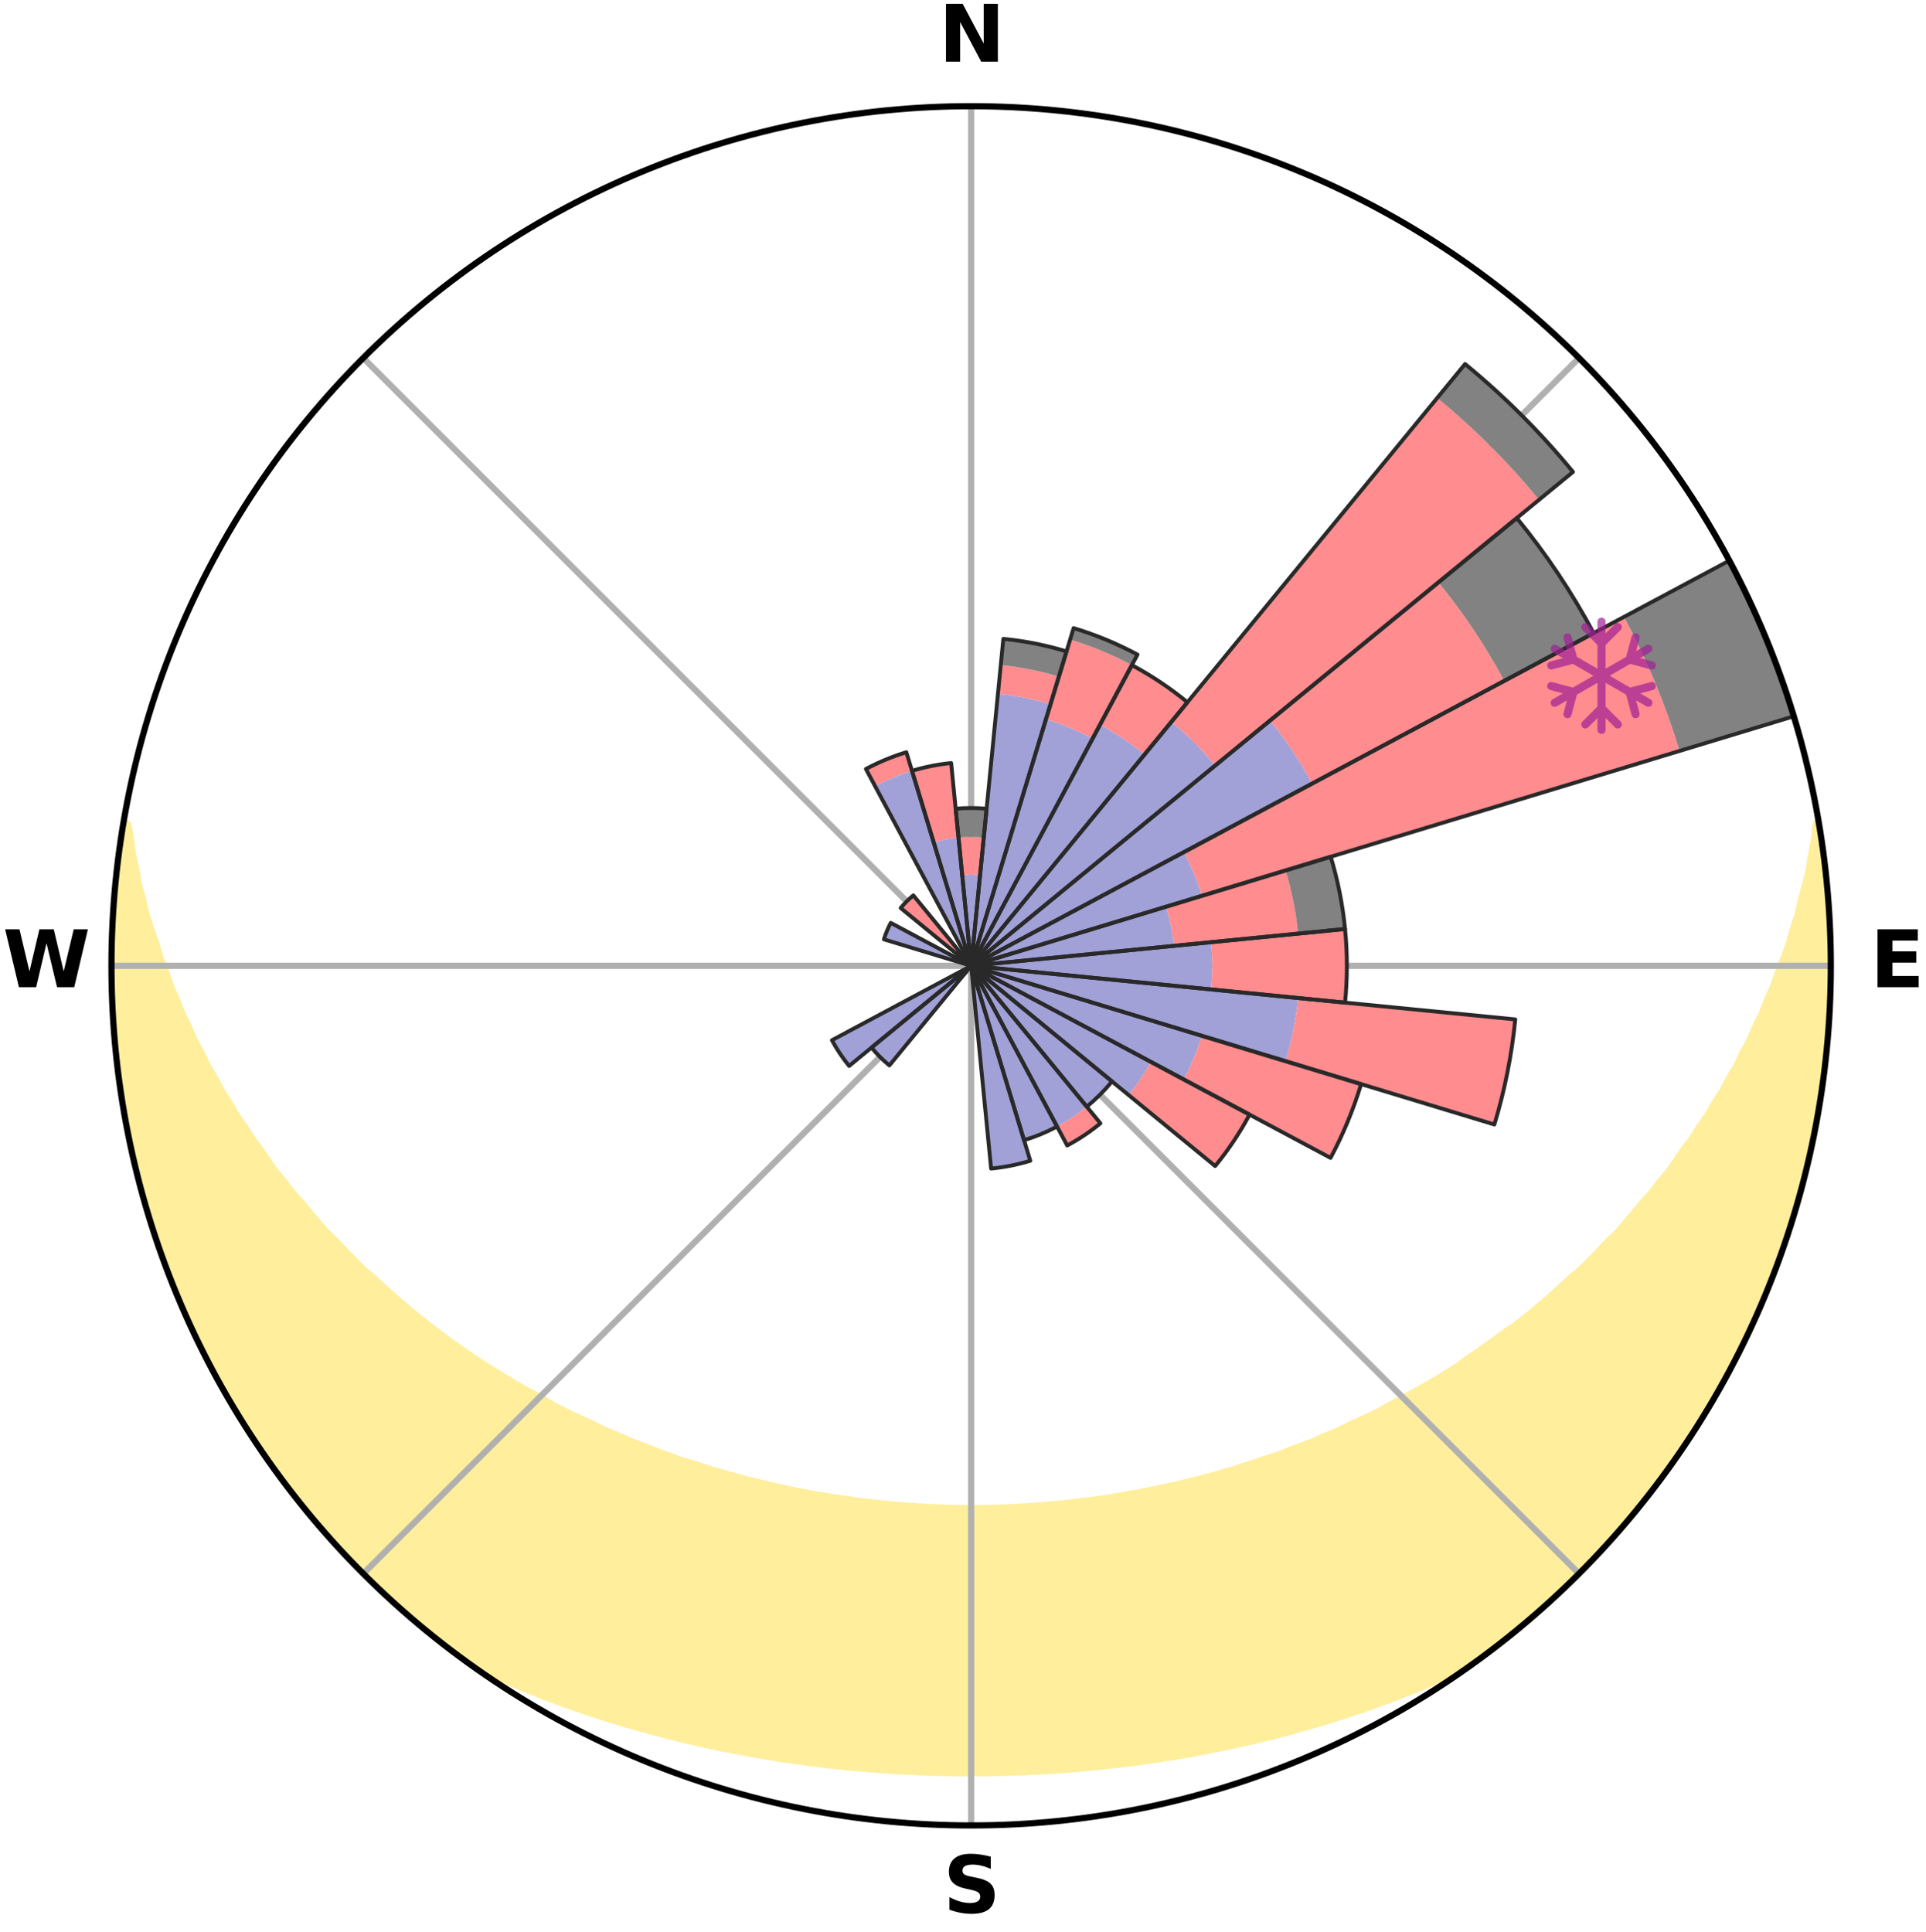 <?xml version="1.0" encoding="utf-8" standalone="no"?>
<!DOCTYPE svg PUBLIC "-//W3C//DTD SVG 1.1//EN"
  "http://www.w3.org/Graphics/SVG/1.1/DTD/svg11.dtd">
<svg xmlns:xlink="http://www.w3.org/1999/xlink" width="248.41pt" height="249.158pt" viewBox="0 0 248.41 249.158" xmlns="http://www.w3.org/2000/svg" version="1.1">
 <title>Ski Rose for Каменный мыс</title>
 <defs>
  <style type="text/css">*{stroke-linejoin: round; stroke-linecap: butt}</style>
 </defs>
 <g id="figure_1">
  <g id="patch_1">
   <path d="M 0 249.158 
L 248.41 249.158 
L 248.41 0 
L 0 0 
z
" style="fill: #ffffff"/>
  </g>
  <g id="axes_1">
   <g id="patch_2">
    <path d="M 236.135 124.579 
C 236.135 110.018 233.267 95.599 227.695 82.147 
C 222.122 68.695 213.955 56.471 203.659 46.175 
C 193.363 35.879 181.139 27.711 167.687 22.139 
C 154.235 16.567 139.815 13.699 125.255 13.699 
C 110.694 13.699 96.275 16.567 82.823 22.139 
C 69.371 27.711 57.147 35.879 46.851 46.175 
C 36.555 56.471 28.387 68.695 22.815 82.147 
C 17.243 95.599 14.375 110.018 14.375 124.579 
C 14.375 139.14 17.243 153.559 22.815 167.011 
C 28.387 180.463 36.555 192.687 46.851 202.983 
C 57.147 213.279 69.371 221.447 82.823 227.019 
C 96.275 232.591 110.694 235.459 125.255 235.459 
C 139.815 235.459 154.235 232.591 167.687 227.019 
C 181.139 221.447 193.363 213.279 203.659 202.983 
C 213.955 192.687 222.122 180.463 227.695 167.011 
C 233.267 153.559 236.135 139.14 236.135 124.579 
M 125.255 124.579 
C 125.255 124.579 125.255 124.579 125.255 124.579 
C 125.255 124.579 125.255 124.579 125.255 124.579 
C 125.255 124.579 125.255 124.579 125.255 124.579 
C 125.255 124.579 125.255 124.579 125.255 124.579 
C 125.255 124.579 125.255 124.579 125.255 124.579 
C 125.255 124.579 125.255 124.579 125.255 124.579 
C 125.255 124.579 125.255 124.579 125.255 124.579 
C 125.255 124.579 125.255 124.579 125.255 124.579 
C 125.255 124.579 125.255 124.579 125.255 124.579 
C 125.255 124.579 125.255 124.579 125.255 124.579 
C 125.255 124.579 125.255 124.579 125.255 124.579 
C 125.255 124.579 125.255 124.579 125.255 124.579 
C 125.255 124.579 125.255 124.579 125.255 124.579 
C 125.255 124.579 125.255 124.579 125.255 124.579 
C 125.255 124.579 125.255 124.579 125.255 124.579 
C 125.255 124.579 125.255 124.579 125.255 124.579 
z
" style="fill: #ffffff"/>
   </g>
   <g id="PolyCollection_1">
    <defs>
     <path id="m3c66c9524c" d="M 234.611 -142.879 
L 234.246 -142.818 
L 234.048 -140.838 
L 233.669 -138.852 
L 233.368 -136.897 
L 232.884 -134.943 
L 232.352 -133.008 
L 231.918 -131.103 
L 231.303 -129.209 
L 230.792 -127.343 
L 230.101 -125.494 
L 229.374 -123.67 
L 228.76 -121.869 
L 227.967 -120.095 
L 227.289 -118.338 
L 226.435 -116.616 
L 225.698 -114.908 
L 224.787 -113.239 
L 223.994 -111.58 
L 223.03 -109.966 
L 222.186 -108.358 
L 221.173 -106.802 
L 220.28 -105.246 
L 219.223 -103.747 
L 218.285 -102.245 
L 217.186 -100.804 
L 216.207 -99.356 
L 215.208 -97.934 
L 214.054 -96.581 
L 213.018 -95.214 
L 211.833 -93.92 
L 210.764 -92.609 
L 209.679 -91.324 
L 208.578 -90.066 
L 207.338 -88.888 
L 206.21 -87.686 
L 205.07 -86.509 
L 203.916 -85.36 
L 202.635 -84.298 
L 201.461 -83.203 
L 200.276 -82.134 
L 199.082 -81.091 
L 197.879 -80.075 
L 196.667 -79.084 
L 195.448 -78.119 
L 194.121 -77.249 
L 192.89 -76.335 
L 191.653 -75.447 
L 190.411 -74.583 
L 189.164 -73.743 
L 188.001 -72.855 
L 186.743 -72.063 
L 185.483 -71.294 
L 184.219 -70.548 
L 182.953 -69.826 
L 181.685 -69.125 
L 180.416 -68.447 
L 179.145 -67.79 
L 177.942 -67.082 
L 176.667 -66.468 
L 175.394 -65.874 
L 174.12 -65.301 
L 172.904 -64.676 
L 171.63 -64.142 
L 170.357 -63.628 
L 169.135 -63.062 
L 167.862 -62.585 
L 166.591 -62.126 
L 165.366 -61.618 
L 164.097 -61.194 
L 162.831 -60.788 
L 161.603 -60.334 
L 160.34 -59.96 
L 159.111 -59.542 
L 157.851 -59.2 
L 156.622 -58.816 
L 155.366 -58.506 
L 154.137 -58.155 
L 152.885 -57.874 
L 151.656 -57.556 
L 150.409 -57.302 
L 149.18 -57.016 
L 147.937 -56.79 
L 146.71 -56.534 
L 145.47 -56.333 
L 144.244 -56.107 
L 143.017 -55.896 
L 141.783 -55.735 
L 140.558 -55.553 
L 139.327 -55.415 
L 138.102 -55.261 
L 136.878 -55.122 
L 135.651 -55.019 
L 134.427 -54.908 
L 133.204 -54.812 
L 131.979 -54.743 
L 130.757 -54.674 
L 129.533 -54.627 
L 128.311 -54.584 
L 127.088 -54.555 
L 125.866 -54.542 
L 124.644 -54.542 
L 123.421 -54.558 
L 122.199 -54.59 
L 120.976 -54.628 
L 119.754 -54.685 
L 118.532 -54.758 
L 117.308 -54.829 
L 116.085 -54.928 
L 114.859 -55.022 
L 113.636 -55.148 
L 112.413 -55.289 
L 111.184 -55.418 
L 109.96 -55.587 
L 108.735 -55.771 
L 107.502 -55.936 
L 106.277 -56.148 
L 105.041 -56.338 
L 103.815 -56.58 
L 102.574 -56.795 
L 101.348 -57.067 
L 100.121 -57.356 
L 98.876 -57.611 
L 97.649 -57.932 
L 96.399 -58.215 
L 95.172 -58.568 
L 93.918 -58.881 
L 92.691 -59.266 
L 91.434 -59.61 
L 90.207 -60.03 
L 88.947 -60.405 
L 87.684 -60.796 
L 86.458 -61.269 
L 85.193 -61.694 
L 83.969 -62.204 
L 82.702 -62.664 
L 81.432 -63.142 
L 80.213 -63.709 
L 78.943 -64.224 
L 77.672 -64.759 
L 76.459 -65.385 
L 75.189 -65.959 
L 73.918 -66.553 
L 72.647 -67.168 
L 71.377 -67.804 
L 70.179 -68.534 
L 68.914 -69.213 
L 67.649 -69.913 
L 66.387 -70.636 
L 65.126 -71.382 
L 63.869 -72.151 
L 62.615 -72.943 
L 61.365 -73.759 
L 60.119 -74.598 
L 58.878 -75.463 
L 57.642 -76.351 
L 56.413 -77.265 
L 55.19 -78.204 
L 53.974 -79.168 
L 52.766 -80.158 
L 51.566 -81.173 
L 50.375 -82.214 
L 49.194 -83.282 
L 48.024 -84.375 
L 46.746 -85.436 
L 45.596 -86.584 
L 44.459 -87.758 
L 43.335 -88.959 
L 42.099 -90.135 
L 41.001 -91.391 
L 39.919 -92.673 
L 38.853 -93.983 
L 37.672 -95.274 
L 36.639 -96.639 
L 35.489 -97.989 
L 34.493 -99.409 
L 33.517 -100.854 
L 32.422 -102.292 
L 31.487 -103.791 
L 30.433 -105.287 
L 29.543 -106.84 
L 28.534 -108.393 
L 27.692 -109.998 
L 26.731 -111.608 
L 25.941 -113.264 
L 25.033 -114.929 
L 24.298 -116.634 
L 23.446 -118.352 
L 22.77 -120.104 
L 21.98 -121.875 
L 21.367 -123.672 
L 20.642 -125.492 
L 20.097 -127.333 
L 19.443 -129.199 
L 18.828 -131.088 
L 18.394 -132.989 
L 17.862 -134.92 
L 17.511 -136.855 
L 17.072 -138.822 
L 16.816 -140.785 
L 16.485 -142.781 
L 15.929 -142.874 
L 15.929 -142.874 
L 15.678 -140.955 
L 15.34 -139.05 
L 15.156 -137.123 
L 14.937 -135.201 
L 14.821 -133.27 
L 14.615 -131.346 
L 14.567 -129.412 
L 14.428 -127.481 
L 14.499 -125.546 
L 14.427 -123.612 
L 14.512 -121.679 
L 14.506 -119.744 
L 14.584 -117.81 
L 14.768 -115.884 
L 14.985 -113.961 
L 15.113 -112.03 
L 15.395 -110.116 
L 15.633 -108.196 
L 15.979 -106.293 
L 16.238 -104.374 
L 16.649 -102.483 
L 17.012 -100.582 
L 17.485 -98.706 
L 17.99 -96.838 
L 18.411 -94.949 
L 18.979 -93.099 
L 19.609 -91.269 
L 20.126 -89.403 
L 20.785 -87.584 
L 21.475 -85.777 
L 22.114 -83.951 
L 22.865 -82.168 
L 23.645 -80.398 
L 24.374 -78.605 
L 25.213 -76.862 
L 26.082 -75.133 
L 26.979 -73.42 
L 27.828 -71.68 
L 28.783 -69.998 
L 29.767 -68.333 
L 30.795 -66.694 
L 31.746 -65.007 
L 32.815 -63.394 
L 33.926 -61.81 
L 35.049 -60.236 
L 36.134 -58.633 
L 37.313 -57.099 
L 38.519 -55.586 
L 39.767 -54.109 
L 40.954 -52.58 
L 42.259 -51.15 
L 43.525 -49.687 
L 44.865 -48.292 
L 46.192 -46.884 
L 47.551 -45.507 
L 48.943 -44.163 
L 50.367 -42.853 
L 51.786 -41.537 
L 53.254 -40.277 
L 54.733 -39.029 
L 56.24 -37.816 
L 57.757 -36.614 
L 59.31 -35.459 
L 60.918 -34.382 
L 62.684 -33.538 
L 64.481 -32.76 
L 66.267 -31.987 
L 68.056 -31.239 
L 69.855 -30.528 
L 71.654 -29.841 
L 73.462 -29.189 
L 75.269 -28.557 
L 77.083 -27.961 
L 78.895 -27.384 
L 80.713 -26.84 
L 82.528 -26.315 
L 84.348 -25.822 
L 86.166 -25.346 
L 87.977 -24.874 
L 89.799 -24.454 
L 91.619 -24.051 
L 93.441 -23.678 
L 95.261 -23.32 
L 97.082 -22.992 
L 98.898 -22.665 
L 100.718 -22.374 
L 102.539 -22.113 
L 104.358 -21.865 
L 106.174 -21.629 
L 107.994 -21.433 
L 109.812 -21.249 
L 111.631 -21.094 
L 113.447 -20.947 
L 115.265 -20.825 
L 117.082 -20.732 
L 118.898 -20.651 
L 120.715 -20.591 
L 122.531 -20.558 
L 124.347 -20.54 
L 126.163 -20.539 
L 127.979 -20.556 
L 129.795 -20.596 
L 131.612 -20.648 
L 133.428 -20.728 
L 135.245 -20.831 
L 137.062 -20.945 
L 138.88 -21.086 
L 140.697 -21.256 
L 142.516 -21.432 
L 144.334 -21.636 
L 146.154 -21.854 
L 147.971 -22.113 
L 149.79 -22.382 
L 151.612 -22.665 
L 153.432 -22.977 
L 155.247 -23.328 
L 157.068 -23.679 
L 158.888 -24.059 
L 160.71 -24.456 
L 162.53 -24.883 
L 164.351 -25.327 
L 166.17 -25.802 
L 167.977 -26.324 
L 169.796 -26.843 
L 171.61 -27.393 
L 173.425 -27.964 
L 175.235 -28.567 
L 177.046 -29.192 
L 178.85 -29.85 
L 180.652 -30.533 
L 182.448 -31.249 
L 184.257 -31.964 
L 186.043 -32.738 
L 187.819 -33.548 
L 189.589 -34.386 
L 191.207 -35.45 
L 192.754 -36.612 
L 194.278 -37.805 
L 195.781 -39.024 
L 197.233 -40.303 
L 198.721 -41.54 
L 200.157 -42.838 
L 201.544 -44.187 
L 202.951 -45.515 
L 204.322 -46.88 
L 205.665 -48.273 
L 206.973 -49.698 
L 208.241 -51.159 
L 209.562 -52.574 
L 210.759 -54.095 
L 212.023 -55.561 
L 213.146 -57.138 
L 214.35 -58.652 
L 215.48 -60.222 
L 216.624 -61.783 
L 217.683 -63.402 
L 218.765 -65.006 
L 219.753 -66.671 
L 220.772 -68.315 
L 221.686 -70.021 
L 222.64 -71.703 
L 223.564 -73.402 
L 224.457 -75.119 
L 225.329 -76.846 
L 226.053 -78.643 
L 226.847 -80.406 
L 227.613 -82.181 
L 228.34 -83.973 
L 229.035 -85.777 
L 229.697 -87.594 
L 230.325 -89.423 
L 230.917 -91.264 
L 231.477 -93.115 
L 232.004 -94.975 
L 232.497 -96.844 
L 233.065 -98.696 
L 233.49 -100.584 
L 233.881 -102.479 
L 234.238 -104.38 
L 234.561 -106.287 
L 234.836 -108.202 
L 235.089 -110.119 
L 235.309 -112.04 
L 235.617 -113.952 
L 235.751 -115.883 
L 235.868 -117.814 
L 235.951 -119.746 
L 235.999 -121.679 
L 236.118 -123.612 
L 236.099 -125.546 
L 236.045 -127.48 
L 235.957 -129.412 
L 235.836 -131.343 
L 235.785 -133.278 
L 235.596 -135.204 
L 235.374 -137.126 
L 235.118 -139.043 
L 234.811 -140.952 
L 234.611 -142.879 
z
" style="stroke: #ffee9c"/>
    </defs>
    <g clip-path="url(#p0025b3b0b8)">
     <use xlink:href="#m3c66c9524c" x="0" y="249.158" style="fill: #ffee9c; stroke: #ffee9c"/>
    </g>
   </g>
   <g id="matplotlib.axis_1">
    <g id="xtick_1">
     <g id="line2d_1">
      <path d="M 125.255 124.579 
L 125.255 13.699 
" clip-path="url(#p0025b3b0b8)" style="fill: none; stroke: #b0b0b0; stroke-width: 0.8; stroke-linecap: square"/>
     </g>
     <g id="text_1">
      <!-- N -->
      <g transform="translate(121.07 7.958) scale(0.1 -0.1)">
       <defs>
        <path id="DejaVuSans-Bold-4e" d="M 588 4666 
L 1931 4666 
L 3628 1466 
L 3628 4666 
L 4769 4666 
L 4769 0 
L 3425 0 
L 1728 3200 
L 1728 0 
L 588 0 
L 588 4666 
z
" transform="scale(0.016)"/>
       </defs>
       <use xlink:href="#DejaVuSans-Bold-4e"/>
      </g>
     </g>
    </g>
    <g id="xtick_2">
     <g id="line2d_2">
      <path d="M 125.255 124.579 
L 203.659 46.175 
" clip-path="url(#p0025b3b0b8)" style="fill: none; stroke: #b0b0b0; stroke-width: 0.8; stroke-linecap: square"/>
     </g>
    </g>
    <g id="xtick_3">
     <g id="line2d_3">
      <path d="M 125.255 124.579 
L 236.135 124.579 
" clip-path="url(#p0025b3b0b8)" style="fill: none; stroke: #b0b0b0; stroke-width: 0.8; stroke-linecap: square"/>
     </g>
     <g id="text_2">
      <!-- E -->
      <g transform="translate(241.219 127.338) scale(0.1 -0.1)">
       <defs>
        <path id="DejaVuSans-Bold-45" d="M 588 4666 
L 3834 4666 
L 3834 3756 
L 1791 3756 
L 1791 2888 
L 3713 2888 
L 3713 1978 
L 1791 1978 
L 1791 909 
L 3903 909 
L 3903 0 
L 588 0 
L 588 4666 
z
" transform="scale(0.016)"/>
       </defs>
       <use xlink:href="#DejaVuSans-Bold-45"/>
      </g>
     </g>
    </g>
    <g id="xtick_4">
     <g id="line2d_4">
      <path d="M 125.255 124.579 
L 203.659 202.983 
" clip-path="url(#p0025b3b0b8)" style="fill: none; stroke: #b0b0b0; stroke-width: 0.8; stroke-linecap: square"/>
     </g>
    </g>
    <g id="xtick_5">
     <g id="line2d_5">
      <path d="M 125.255 124.579 
L 125.255 235.459 
" clip-path="url(#p0025b3b0b8)" style="fill: none; stroke: #b0b0b0; stroke-width: 0.8; stroke-linecap: square"/>
     </g>
     <g id="text_3">
      <!-- S -->
      <g transform="translate(121.654 246.718) scale(0.1 -0.1)">
       <defs>
        <path id="DejaVuSans-Bold-53" d="M 3834 4519 
L 3834 3531 
Q 3450 3703 3084 3790 
Q 2719 3878 2394 3878 
Q 1963 3878 1756 3759 
Q 1550 3641 1550 3391 
Q 1550 3203 1689 3098 
Q 1828 2994 2194 2919 
L 2706 2816 
Q 3484 2659 3812 2340 
Q 4141 2022 4141 1434 
Q 4141 663 3683 286 
Q 3225 -91 2284 -91 
Q 1841 -91 1394 -6 
Q 947 78 500 244 
L 500 1259 
Q 947 1022 1364 901 
Q 1781 781 2169 781 
Q 2563 781 2772 912 
Q 2981 1044 2981 1288 
Q 2981 1506 2839 1625 
Q 2697 1744 2272 1838 
L 1806 1941 
Q 1106 2091 782 2419 
Q 459 2747 459 3303 
Q 459 4000 909 4375 
Q 1359 4750 2203 4750 
Q 2588 4750 2994 4692 
Q 3400 4634 3834 4519 
z
" transform="scale(0.016)"/>
       </defs>
       <use xlink:href="#DejaVuSans-Bold-53"/>
      </g>
     </g>
    </g>
    <g id="xtick_6">
     <g id="line2d_6">
      <path d="M 125.255 124.579 
L 46.851 202.983 
" clip-path="url(#p0025b3b0b8)" style="fill: none; stroke: #b0b0b0; stroke-width: 0.8; stroke-linecap: square"/>
     </g>
    </g>
    <g id="xtick_7">
     <g id="line2d_7">
      <path d="M 125.255 124.579 
L 14.375 124.579 
" clip-path="url(#p0025b3b0b8)" style="fill: none; stroke: #b0b0b0; stroke-width: 0.8; stroke-linecap: square"/>
     </g>
     <g id="text_4">
      <!-- W -->
      <g transform="translate(0.36 127.338) scale(0.1 -0.1)">
       <defs>
        <path id="DejaVuSans-Bold-57" d="M 191 4666 
L 1344 4666 
L 2150 1275 
L 2950 4666 
L 4109 4666 
L 4909 1275 
L 5716 4666 
L 6859 4666 
L 5759 0 
L 4372 0 
L 3525 3547 
L 2688 0 
L 1300 0 
L 191 4666 
z
" transform="scale(0.016)"/>
       </defs>
       <use xlink:href="#DejaVuSans-Bold-57"/>
      </g>
     </g>
    </g>
    <g id="xtick_8">
     <g id="line2d_8">
      <path d="M 125.255 124.579 
L 46.851 46.175 
" clip-path="url(#p0025b3b0b8)" style="fill: none; stroke: #b0b0b0; stroke-width: 0.8; stroke-linecap: square"/>
     </g>
    </g>
   </g>
   <g id="matplotlib.axis_2"/>
   <g id="patch_3">
    <path d="M 125.255 124.579 
C 125.255 124.579 125.255 124.579 125.255 124.579 
C 125.255 124.579 125.255 124.579 125.255 124.579 
L 125.255 124.579 
C 125.255 124.579 125.255 124.579 125.255 124.579 
C 125.255 124.579 125.255 124.579 125.255 124.579 
z
" clip-path="url(#p0025b3b0b8)" style="fill: #d9d9d9"/>
   </g>
   <g id="patch_4">
    <path d="M 125.255 124.579 
C 125.255 124.579 125.255 124.579 125.255 124.579 
C 125.255 124.579 125.255 124.579 125.255 124.579 
L 125.255 124.579 
C 125.255 124.579 125.255 124.579 125.255 124.579 
C 125.255 124.579 125.255 124.579 125.255 124.579 
z
" clip-path="url(#p0025b3b0b8)" style="fill: #d9d9d9"/>
   </g>
   <g id="patch_5">
    <path d="M 125.255 124.579 
C 125.255 124.579 125.255 124.579 125.255 124.579 
C 125.255 124.579 125.255 124.579 125.255 124.579 
L 125.255 124.579 
C 125.255 124.579 125.255 124.579 125.255 124.579 
C 125.255 124.579 125.255 124.579 125.255 124.579 
z
" clip-path="url(#p0025b3b0b8)" style="fill: #d9d9d9"/>
   </g>
   <g id="patch_6">
    <path d="M 125.255 124.579 
C 125.255 124.579 125.255 124.579 125.255 124.579 
C 125.255 124.579 125.255 124.579 125.255 124.579 
L 125.255 124.579 
C 125.255 124.579 125.255 124.579 125.255 124.579 
C 125.255 124.579 125.255 124.579 125.255 124.579 
z
" clip-path="url(#p0025b3b0b8)" style="fill: #d9d9d9"/>
   </g>
   <g id="patch_7">
    <path d="M 125.255 124.579 
C 125.255 124.579 125.255 124.579 125.255 124.579 
C 125.255 124.579 125.255 124.579 125.255 124.579 
L 125.255 124.579 
C 125.255 124.579 125.255 124.579 125.255 124.579 
C 125.255 124.579 125.255 124.579 125.255 124.579 
z
" clip-path="url(#p0025b3b0b8)" style="fill: #d9d9d9"/>
   </g>
   <g id="patch_8">
    <path d="M 125.255 124.579 
C 125.255 124.579 125.255 124.579 125.255 124.579 
C 125.255 124.579 125.255 124.579 125.255 124.579 
L 125.255 124.579 
C 125.255 124.579 125.255 124.579 125.255 124.579 
C 125.255 124.579 125.255 124.579 125.255 124.579 
z
" clip-path="url(#p0025b3b0b8)" style="fill: #d9d9d9"/>
   </g>
   <g id="patch_9">
    <path d="M 125.255 124.579 
C 125.255 124.579 125.255 124.579 125.255 124.579 
C 125.255 124.579 125.255 124.579 125.255 124.579 
L 125.255 124.579 
C 125.255 124.579 125.255 124.579 125.255 124.579 
C 125.255 124.579 125.255 124.579 125.255 124.579 
z
" clip-path="url(#p0025b3b0b8)" style="fill: #d9d9d9"/>
   </g>
   <g id="patch_10">
    <path d="M 125.255 124.579 
C 125.255 124.579 125.255 124.579 125.255 124.579 
C 125.255 124.579 125.255 124.579 125.255 124.579 
L 125.255 124.579 
C 125.255 124.579 125.255 124.579 125.255 124.579 
C 125.255 124.579 125.255 124.579 125.255 124.579 
z
" clip-path="url(#p0025b3b0b8)" style="fill: #d9d9d9"/>
   </g>
   <g id="patch_11">
    <path d="M 125.255 124.579 
C 125.255 124.579 125.255 124.579 125.255 124.579 
C 125.255 124.579 125.255 124.579 125.255 124.579 
L 125.255 124.579 
C 125.255 124.579 125.255 124.579 125.255 124.579 
C 125.255 124.579 125.255 124.579 125.255 124.579 
z
" clip-path="url(#p0025b3b0b8)" style="fill: #d9d9d9"/>
   </g>
   <g id="patch_12">
    <path d="M 125.255 124.579 
C 125.255 124.579 125.255 124.579 125.255 124.579 
C 125.255 124.579 125.255 124.579 125.255 124.579 
L 125.255 124.579 
C 125.255 124.579 125.255 124.579 125.255 124.579 
C 125.255 124.579 125.255 124.579 125.255 124.579 
z
" clip-path="url(#p0025b3b0b8)" style="fill: #d9d9d9"/>
   </g>
   <g id="patch_13">
    <path d="M 125.255 124.579 
C 125.255 124.579 125.255 124.579 125.255 124.579 
C 125.255 124.579 125.255 124.579 125.255 124.579 
L 125.255 124.579 
C 125.255 124.579 125.255 124.579 125.255 124.579 
C 125.255 124.579 125.255 124.579 125.255 124.579 
z
" clip-path="url(#p0025b3b0b8)" style="fill: #d9d9d9"/>
   </g>
   <g id="patch_14">
    <path d="M 125.255 124.579 
C 125.255 124.579 125.255 124.579 125.255 124.579 
C 125.255 124.579 125.255 124.579 125.255 124.579 
L 125.255 124.579 
C 125.255 124.579 125.255 124.579 125.255 124.579 
C 125.255 124.579 125.255 124.579 125.255 124.579 
z
" clip-path="url(#p0025b3b0b8)" style="fill: #d9d9d9"/>
   </g>
   <g id="patch_15">
    <path d="M 125.255 124.579 
C 125.255 124.579 125.255 124.579 125.255 124.579 
C 125.255 124.579 125.255 124.579 125.255 124.579 
L 125.255 124.579 
C 125.255 124.579 125.255 124.579 125.255 124.579 
C 125.255 124.579 125.255 124.579 125.255 124.579 
z
" clip-path="url(#p0025b3b0b8)" style="fill: #d9d9d9"/>
   </g>
   <g id="patch_16">
    <path d="M 125.255 124.579 
C 125.255 124.579 125.255 124.579 125.255 124.579 
C 125.255 124.579 125.255 124.579 125.255 124.579 
L 125.255 124.579 
C 125.255 124.579 125.255 124.579 125.255 124.579 
C 125.255 124.579 125.255 124.579 125.255 124.579 
z
" clip-path="url(#p0025b3b0b8)" style="fill: #d9d9d9"/>
   </g>
   <g id="patch_17">
    <path d="M 125.255 124.579 
C 125.255 124.579 125.255 124.579 125.255 124.579 
C 125.255 124.579 125.255 124.579 125.255 124.579 
L 125.255 124.579 
C 125.255 124.579 125.255 124.579 125.255 124.579 
C 125.255 124.579 125.255 124.579 125.255 124.579 
z
" clip-path="url(#p0025b3b0b8)" style="fill: #d9d9d9"/>
   </g>
   <g id="patch_18">
    <path d="M 125.255 124.579 
C 125.255 124.579 125.255 124.579 125.255 124.579 
C 125.255 124.579 125.255 124.579 125.255 124.579 
L 125.255 124.579 
C 125.255 124.579 125.255 124.579 125.255 124.579 
C 125.255 124.579 125.255 124.579 125.255 124.579 
z
" clip-path="url(#p0025b3b0b8)" style="fill: #d9d9d9"/>
   </g>
   <g id="patch_19">
    <path d="M 125.255 124.579 
C 125.255 124.579 125.255 124.579 125.255 124.579 
C 125.255 124.579 125.255 124.579 125.255 124.579 
L 125.255 124.579 
C 125.255 124.579 125.255 124.579 125.255 124.579 
C 125.255 124.579 125.255 124.579 125.255 124.579 
z
" clip-path="url(#p0025b3b0b8)" style="fill: #d9d9d9"/>
   </g>
   <g id="patch_20">
    <path d="M 125.255 124.579 
C 125.255 124.579 125.255 124.579 125.255 124.579 
C 125.255 124.579 125.255 124.579 125.255 124.579 
L 125.255 124.579 
C 125.255 124.579 125.255 124.579 125.255 124.579 
C 125.255 124.579 125.255 124.579 125.255 124.579 
z
" clip-path="url(#p0025b3b0b8)" style="fill: #d9d9d9"/>
   </g>
   <g id="patch_21">
    <path d="M 125.255 124.579 
C 125.255 124.579 125.255 124.579 125.255 124.579 
C 125.255 124.579 125.255 124.579 125.255 124.579 
L 125.255 124.579 
C 125.255 124.579 125.255 124.579 125.255 124.579 
C 125.255 124.579 125.255 124.579 125.255 124.579 
z
" clip-path="url(#p0025b3b0b8)" style="fill: #d9d9d9"/>
   </g>
   <g id="patch_22">
    <path d="M 125.255 124.579 
C 125.255 124.579 125.255 124.579 125.255 124.579 
C 125.255 124.579 125.255 124.579 125.255 124.579 
L 125.255 124.579 
C 125.255 124.579 125.255 124.579 125.255 124.579 
C 125.255 124.579 125.255 124.579 125.255 124.579 
z
" clip-path="url(#p0025b3b0b8)" style="fill: #d9d9d9"/>
   </g>
   <g id="patch_23">
    <path d="M 125.255 124.579 
C 125.255 124.579 125.255 124.579 125.255 124.579 
C 125.255 124.579 125.255 124.579 125.255 124.579 
L 125.255 124.579 
C 125.255 124.579 125.255 124.579 125.255 124.579 
C 125.255 124.579 125.255 124.579 125.255 124.579 
z
" clip-path="url(#p0025b3b0b8)" style="fill: #d9d9d9"/>
   </g>
   <g id="patch_24">
    <path d="M 125.255 124.579 
C 125.255 124.579 125.255 124.579 125.255 124.579 
C 125.255 124.579 125.255 124.579 125.255 124.579 
L 125.255 124.579 
C 125.255 124.579 125.255 124.579 125.255 124.579 
C 125.255 124.579 125.255 124.579 125.255 124.579 
z
" clip-path="url(#p0025b3b0b8)" style="fill: #d9d9d9"/>
   </g>
   <g id="patch_25">
    <path d="M 125.255 124.579 
C 125.255 124.579 125.255 124.579 125.255 124.579 
C 125.255 124.579 125.255 124.579 125.255 124.579 
L 125.255 124.579 
C 125.255 124.579 125.255 124.579 125.255 124.579 
C 125.255 124.579 125.255 124.579 125.255 124.579 
z
" clip-path="url(#p0025b3b0b8)" style="fill: #d9d9d9"/>
   </g>
   <g id="patch_26">
    <path d="M 125.255 124.579 
C 125.255 124.579 125.255 124.579 125.255 124.579 
C 125.255 124.579 125.255 124.579 125.255 124.579 
L 125.255 124.579 
C 125.255 124.579 125.255 124.579 125.255 124.579 
C 125.255 124.579 125.255 124.579 125.255 124.579 
z
" clip-path="url(#p0025b3b0b8)" style="fill: #d9d9d9"/>
   </g>
   <g id="patch_27">
    <path d="M 125.255 124.579 
C 125.255 124.579 125.255 124.579 125.255 124.579 
C 125.255 124.579 125.255 124.579 125.255 124.579 
L 125.255 124.579 
C 125.255 124.579 125.255 124.579 125.255 124.579 
C 125.255 124.579 125.255 124.579 125.255 124.579 
z
" clip-path="url(#p0025b3b0b8)" style="fill: #d9d9d9"/>
   </g>
   <g id="patch_28">
    <path d="M 125.255 124.579 
C 125.255 124.579 125.255 124.579 125.255 124.579 
C 125.255 124.579 125.255 124.579 125.255 124.579 
L 125.255 124.579 
C 125.255 124.579 125.255 124.579 125.255 124.579 
C 125.255 124.579 125.255 124.579 125.255 124.579 
z
" clip-path="url(#p0025b3b0b8)" style="fill: #d9d9d9"/>
   </g>
   <g id="patch_29">
    <path d="M 125.255 124.579 
C 125.255 124.579 125.255 124.579 125.255 124.579 
C 125.255 124.579 125.255 124.579 125.255 124.579 
L 125.255 124.579 
C 125.255 124.579 125.255 124.579 125.255 124.579 
C 125.255 124.579 125.255 124.579 125.255 124.579 
z
" clip-path="url(#p0025b3b0b8)" style="fill: #d9d9d9"/>
   </g>
   <g id="patch_30">
    <path d="M 125.255 124.579 
C 125.255 124.579 125.255 124.579 125.255 124.579 
C 125.255 124.579 125.255 124.579 125.255 124.579 
L 125.255 124.579 
C 125.255 124.579 125.255 124.579 125.255 124.579 
C 125.255 124.579 125.255 124.579 125.255 124.579 
z
" clip-path="url(#p0025b3b0b8)" style="fill: #d9d9d9"/>
   </g>
   <g id="patch_31">
    <path d="M 125.255 124.579 
C 125.255 124.579 125.255 124.579 125.255 124.579 
C 125.255 124.579 125.255 124.579 125.255 124.579 
L 125.255 124.579 
C 125.255 124.579 125.255 124.579 125.255 124.579 
C 125.255 124.579 125.255 124.579 125.255 124.579 
z
" clip-path="url(#p0025b3b0b8)" style="fill: #d9d9d9"/>
   </g>
   <g id="patch_32">
    <path d="M 125.255 124.579 
C 125.255 124.579 125.255 124.579 125.255 124.579 
C 125.255 124.579 125.255 124.579 125.255 124.579 
L 125.255 124.579 
C 125.255 124.579 125.255 124.579 125.255 124.579 
C 125.255 124.579 125.255 124.579 125.255 124.579 
z
" clip-path="url(#p0025b3b0b8)" style="fill: #d9d9d9"/>
   </g>
   <g id="patch_33">
    <path d="M 125.255 124.579 
C 125.255 124.579 125.255 124.579 125.255 124.579 
C 125.255 124.579 125.255 124.579 125.255 124.579 
L 125.255 124.579 
C 125.255 124.579 125.255 124.579 125.255 124.579 
C 125.255 124.579 125.255 124.579 125.255 124.579 
z
" clip-path="url(#p0025b3b0b8)" style="fill: #d9d9d9"/>
   </g>
   <g id="patch_34">
    <path d="M 125.255 124.579 
C 125.255 124.579 125.255 124.579 125.255 124.579 
C 125.255 124.579 125.255 124.579 125.255 124.579 
L 125.255 124.579 
C 125.255 124.579 125.255 124.579 125.255 124.579 
C 125.255 124.579 125.255 124.579 125.255 124.579 
z
" clip-path="url(#p0025b3b0b8)" style="fill: #d9d9d9"/>
   </g>
   <g id="patch_35">
    <path d="M 125.255 124.579 
C 125.255 124.579 125.255 124.579 125.255 124.579 
C 125.255 124.579 125.255 124.579 125.255 124.579 
L 126.407 112.882 
C 126.024 112.845 125.64 112.826 125.255 112.826 
C 124.87 112.826 124.486 112.845 124.103 112.882 
z
" clip-path="url(#p0025b3b0b8)" style="fill: #a1a1d8"/>
   </g>
   <g id="patch_36">
    <path d="M 125.255 124.579 
C 125.255 124.579 125.255 124.579 125.255 124.579 
C 125.255 124.579 125.255 124.579 125.255 124.579 
L 135.49 90.838 
C 134.386 90.503 133.266 90.222 132.134 89.997 
C 131.002 89.772 129.859 89.602 128.711 89.489 
z
" clip-path="url(#p0025b3b0b8)" style="fill: #a1a1d8"/>
   </g>
   <g id="patch_37">
    <path d="M 125.255 124.579 
C 125.255 124.579 125.255 124.579 125.255 124.579 
C 125.255 124.579 125.255 124.579 125.255 124.579 
L 140.926 95.261 
C 139.966 94.748 138.982 94.283 137.976 93.866 
C 136.971 93.45 135.946 93.083 134.905 92.767 
z
" clip-path="url(#p0025b3b0b8)" style="fill: #a1a1d8"/>
   </g>
   <g id="patch_38">
    <path d="M 125.255 124.579 
C 125.255 124.579 125.255 124.579 125.255 124.579 
C 125.255 124.579 125.255 124.579 125.255 124.579 
L 147.623 97.323 
C 146.731 96.591 145.804 95.903 144.844 95.262 
C 143.885 94.62 142.894 94.027 141.876 93.483 
z
" clip-path="url(#p0025b3b0b8)" style="fill: #a1a1d8"/>
   </g>
   <g id="patch_39">
    <path d="M 125.255 124.579 
C 125.255 124.579 125.255 124.579 125.255 124.579 
C 125.255 124.579 125.255 124.579 125.255 124.579 
L 156.728 98.75 
C 155.882 97.72 154.987 96.732 154.044 95.79 
C 153.102 94.847 152.114 93.952 151.084 93.106 
z
" clip-path="url(#p0025b3b0b8)" style="fill: #a1a1d8"/>
   </g>
   <g id="patch_40">
    <path d="M 125.255 124.579 
C 125.255 124.579 125.255 124.579 125.255 124.579 
C 125.255 124.579 125.255 124.579 125.255 124.579 
L 169.232 101.073 
C 168.462 99.634 167.623 98.233 166.716 96.876 
C 165.809 95.519 164.836 94.207 163.801 92.945 
z
" clip-path="url(#p0025b3b0b8)" style="fill: #a1a1d8"/>
   </g>
   <g id="patch_41">
    <path d="M 125.255 124.579 
C 125.255 124.579 125.255 124.579 125.255 124.579 
C 125.255 124.579 125.255 124.579 125.255 124.579 
L 155.012 115.552 
C 154.717 114.578 154.373 113.619 153.984 112.679 
C 153.594 111.739 153.159 110.818 152.679 109.92 
z
" clip-path="url(#p0025b3b0b8)" style="fill: #a1a1d8"/>
   </g>
   <g id="patch_42">
    <path d="M 125.255 124.579 
C 125.255 124.579 125.255 124.579 125.255 124.579 
C 125.255 124.579 125.255 124.579 125.255 124.579 
L 151.409 122.003 
C 151.325 121.147 151.199 120.296 151.031 119.452 
C 150.863 118.608 150.654 117.773 150.404 116.95 
z
" clip-path="url(#p0025b3b0b8)" style="fill: #a1a1d8"/>
   </g>
   <g id="patch_43">
    <path d="M 125.255 124.579 
C 125.255 124.579 125.255 124.579 125.255 124.579 
C 125.255 124.579 125.255 124.579 125.255 124.579 
L 156.201 127.627 
C 156.301 126.614 156.351 125.597 156.351 124.579 
C 156.351 123.561 156.301 122.544 156.201 121.531 
z
" clip-path="url(#p0025b3b0b8)" style="fill: #a1a1d8"/>
   </g>
   <g id="patch_44">
    <path d="M 125.255 124.579 
C 125.255 124.579 125.255 124.579 125.255 124.579 
C 125.255 124.579 125.255 124.579 125.255 124.579 
L 165.807 136.88 
C 166.21 135.553 166.547 134.207 166.818 132.846 
C 167.088 131.486 167.292 130.113 167.428 128.733 
z
" clip-path="url(#p0025b3b0b8)" style="fill: #a1a1d8"/>
   </g>
   <g id="patch_45">
    <path d="M 125.255 124.579 
C 125.255 124.579 125.255 124.579 125.255 124.579 
C 125.255 124.579 125.255 124.579 125.255 124.579 
L 152.679 139.238 
C 153.159 138.34 153.594 137.419 153.984 136.479 
C 154.373 135.539 154.717 134.58 155.012 133.606 
z
" clip-path="url(#p0025b3b0b8)" style="fill: #a1a1d8"/>
   </g>
   <g id="patch_46">
    <path d="M 125.255 124.579 
C 125.255 124.579 125.255 124.579 125.255 124.579 
C 125.255 124.579 125.255 124.579 125.255 124.579 
L 145.57 141.252 
C 146.116 140.587 146.629 139.895 147.107 139.18 
C 147.585 138.465 148.027 137.727 148.433 136.968 
z
" clip-path="url(#p0025b3b0b8)" style="fill: #a1a1d8"/>
   </g>
   <g id="patch_47">
    <path d="M 125.255 124.579 
C 125.255 124.579 125.255 124.579 125.255 124.579 
C 125.255 124.579 125.255 124.579 125.255 124.579 
L 140.167 142.75 
C 140.762 142.262 141.332 141.745 141.876 141.201 
C 142.421 140.657 142.938 140.086 143.426 139.491 
z
" clip-path="url(#p0025b3b0b8)" style="fill: #a1a1d8"/>
   </g>
   <g id="patch_48">
    <path d="M 125.255 124.579 
C 125.255 124.579 125.255 124.579 125.255 124.579 
C 125.255 124.579 125.255 124.579 125.255 124.579 
L 136.336 145.31 
C 137.014 144.947 137.675 144.551 138.314 144.124 
C 138.954 143.697 139.572 143.238 140.167 142.75 
z
" clip-path="url(#p0025b3b0b8)" style="fill: #a1a1d8"/>
   </g>
   <g id="patch_49">
    <path d="M 125.255 124.579 
C 125.255 124.579 125.255 124.579 125.255 124.579 
C 125.255 124.579 125.255 124.579 125.255 124.579 
L 132.078 147.073 
C 132.815 146.85 133.54 146.591 134.25 146.296 
C 134.961 146.002 135.657 145.673 136.336 145.31 
z
" clip-path="url(#p0025b3b0b8)" style="fill: #a1a1d8"/>
   </g>
   <g id="patch_50">
    <path d="M 125.255 124.579 
C 125.255 124.579 125.255 124.579 125.255 124.579 
C 125.255 124.579 125.255 124.579 125.255 124.579 
L 127.831 150.734 
C 128.687 150.649 129.538 150.523 130.382 150.355 
C 131.226 150.187 132.061 149.978 132.884 149.728 
z
" clip-path="url(#p0025b3b0b8)" style="fill: #a1a1d8"/>
   </g>
   <g id="patch_51">
    <path d="M 125.255 124.579 
C 125.255 124.579 125.255 124.579 125.255 124.579 
C 125.255 124.579 125.255 124.579 125.255 124.579 
L 125.255 124.579 
C 125.255 124.579 125.255 124.579 125.255 124.579 
C 125.255 124.579 125.255 124.579 125.255 124.579 
z
" clip-path="url(#p0025b3b0b8)" style="fill: #a1a1d8"/>
   </g>
   <g id="patch_52">
    <path d="M 125.255 124.579 
C 125.255 124.579 125.255 124.579 125.255 124.579 
C 125.255 124.579 125.255 124.579 125.255 124.579 
L 125.255 124.579 
C 125.255 124.579 125.255 124.579 125.255 124.579 
C 125.255 124.579 125.255 124.579 125.255 124.579 
z
" clip-path="url(#p0025b3b0b8)" style="fill: #a1a1d8"/>
   </g>
   <g id="patch_53">
    <path d="M 125.255 124.579 
C 125.255 124.579 125.255 124.579 125.255 124.579 
C 125.255 124.579 125.255 124.579 125.255 124.579 
L 125.255 124.579 
C 125.255 124.579 125.255 124.579 125.255 124.579 
C 125.255 124.579 125.255 124.579 125.255 124.579 
z
" clip-path="url(#p0025b3b0b8)" style="fill: #a1a1d8"/>
   </g>
   <g id="patch_54">
    <path d="M 125.255 124.579 
C 125.255 124.579 125.255 124.579 125.255 124.579 
C 125.255 124.579 125.255 124.579 125.255 124.579 
L 125.255 124.579 
C 125.255 124.579 125.255 124.579 125.255 124.579 
C 125.255 124.579 125.255 124.579 125.255 124.579 
z
" clip-path="url(#p0025b3b0b8)" style="fill: #a1a1d8"/>
   </g>
   <g id="patch_55">
    <path d="M 125.255 124.579 
C 125.255 124.579 125.255 124.579 125.255 124.579 
C 125.255 124.579 125.255 124.579 125.255 124.579 
L 112.406 135.124 
C 112.751 135.544 113.117 135.948 113.502 136.332 
C 113.886 136.717 114.29 137.083 114.71 137.428 
z
" clip-path="url(#p0025b3b0b8)" style="fill: #a1a1d8"/>
   </g>
   <g id="patch_56">
    <path d="M 125.255 124.579 
C 125.255 124.579 125.255 124.579 125.255 124.579 
C 125.255 124.579 125.255 124.579 125.255 124.579 
L 107.301 134.175 
C 107.615 134.763 107.958 135.335 108.328 135.889 
C 108.699 136.443 109.096 136.978 109.518 137.494 
z
" clip-path="url(#p0025b3b0b8)" style="fill: #a1a1d8"/>
   </g>
   <g id="patch_57">
    <path d="M 125.255 124.579 
C 125.255 124.579 125.255 124.579 125.255 124.579 
C 125.255 124.579 125.255 124.579 125.255 124.579 
L 125.255 124.579 
C 125.255 124.579 125.255 124.579 125.255 124.579 
C 125.255 124.579 125.255 124.579 125.255 124.579 
z
" clip-path="url(#p0025b3b0b8)" style="fill: #a1a1d8"/>
   </g>
   <g id="patch_58">
    <path d="M 125.255 124.579 
C 125.255 124.579 125.255 124.579 125.255 124.579 
C 125.255 124.579 125.255 124.579 125.255 124.579 
L 125.255 124.579 
C 125.255 124.579 125.255 124.579 125.255 124.579 
C 125.255 124.579 125.255 124.579 125.255 124.579 
z
" clip-path="url(#p0025b3b0b8)" style="fill: #a1a1d8"/>
   </g>
   <g id="patch_59">
    <path d="M 125.255 124.579 
C 125.255 124.579 125.255 124.579 125.255 124.579 
C 125.255 124.579 125.255 124.579 125.255 124.579 
L 125.255 124.579 
C 125.255 124.579 125.255 124.579 125.255 124.579 
C 125.255 124.579 125.255 124.579 125.255 124.579 
z
" clip-path="url(#p0025b3b0b8)" style="fill: #a1a1d8"/>
   </g>
   <g id="patch_60">
    <path d="M 125.255 124.579 
C 125.255 124.579 125.255 124.579 125.255 124.579 
C 125.255 124.579 125.255 124.579 125.255 124.579 
L 125.255 124.579 
C 125.255 124.579 125.255 124.579 125.255 124.579 
C 125.255 124.579 125.255 124.579 125.255 124.579 
z
" clip-path="url(#p0025b3b0b8)" style="fill: #a1a1d8"/>
   </g>
   <g id="patch_61">
    <path d="M 125.255 124.579 
C 125.255 124.579 125.255 124.579 125.255 124.579 
C 125.255 124.579 125.255 124.579 125.255 124.579 
L 114.889 119.039 
C 114.708 119.378 114.543 119.726 114.396 120.081 
C 114.249 120.437 114.119 120.799 114.008 121.167 
z
" clip-path="url(#p0025b3b0b8)" style="fill: #a1a1d8"/>
   </g>
   <g id="patch_62">
    <path d="M 125.255 124.579 
C 125.255 124.579 125.255 124.579 125.255 124.579 
C 125.255 124.579 125.255 124.579 125.255 124.579 
L 125.255 124.579 
C 125.255 124.579 125.255 124.579 125.255 124.579 
C 125.255 124.579 125.255 124.579 125.255 124.579 
z
" clip-path="url(#p0025b3b0b8)" style="fill: #a1a1d8"/>
   </g>
   <g id="patch_63">
    <path d="M 125.255 124.579 
C 125.255 124.579 125.255 124.579 125.255 124.579 
C 125.255 124.579 125.255 124.579 125.255 124.579 
L 125.255 124.579 
C 125.255 124.579 125.255 124.579 125.255 124.579 
C 125.255 124.579 125.255 124.579 125.255 124.579 
z
" clip-path="url(#p0025b3b0b8)" style="fill: #a1a1d8"/>
   </g>
   <g id="patch_64">
    <path d="M 125.255 124.579 
C 125.255 124.579 125.255 124.579 125.255 124.579 
C 125.255 124.579 125.255 124.579 125.255 124.579 
L 125.255 124.579 
C 125.255 124.579 125.255 124.579 125.255 124.579 
C 125.255 124.579 125.255 124.579 125.255 124.579 
z
" clip-path="url(#p0025b3b0b8)" style="fill: #a1a1d8"/>
   </g>
   <g id="patch_65">
    <path d="M 125.255 124.579 
C 125.255 124.579 125.255 124.579 125.255 124.579 
C 125.255 124.579 125.255 124.579 125.255 124.579 
L 117.626 99.43 
C 116.803 99.679 115.992 99.969 115.198 100.299 
C 114.403 100.628 113.625 100.996 112.866 101.401 
z
" clip-path="url(#p0025b3b0b8)" style="fill: #a1a1d8"/>
   </g>
   <g id="patch_66">
    <path d="M 125.255 124.579 
C 125.255 124.579 125.255 124.579 125.255 124.579 
C 125.255 124.579 125.255 124.579 125.255 124.579 
L 123.626 108.037 
C 123.084 108.091 122.546 108.171 122.012 108.277 
C 121.479 108.383 120.95 108.515 120.43 108.673 
z
" clip-path="url(#p0025b3b0b8)" style="fill: #a1a1d8"/>
   </g>
   <g id="patch_67">
    <path d="M 124.103 112.882 
C 124.486 112.845 124.87 112.826 125.255 112.826 
C 125.64 112.826 126.024 112.845 126.407 112.882 
L 126.884 108.037 
C 126.343 107.984 125.799 107.957 125.255 107.957 
C 124.711 107.957 124.167 107.984 123.626 108.037 
z
" clip-path="url(#p0025b3b0b8)" style="fill: #ff8c8e"/>
   </g>
   <g id="patch_68">
    <path d="M 128.711 89.489 
C 129.859 89.602 131.002 89.772 132.134 89.997 
C 133.266 90.222 134.386 90.503 135.49 90.838 
L 136.57 87.276 
C 135.35 86.906 134.111 86.596 132.86 86.347 
C 131.608 86.098 130.345 85.911 129.076 85.786 
z
" clip-path="url(#p0025b3b0b8)" style="fill: #ff8c8e"/>
   </g>
   <g id="patch_69">
    <path d="M 134.905 92.767 
C 135.946 93.083 136.971 93.45 137.976 93.866 
C 138.982 94.283 139.966 94.748 140.926 95.261 
L 145.985 85.795 
C 144.716 85.117 143.414 84.501 142.084 83.95 
C 140.754 83.399 139.398 82.914 138.021 82.496 
z
" clip-path="url(#p0025b3b0b8)" style="fill: #ff8c8e"/>
   </g>
   <g id="patch_70">
    <path d="M 141.876 93.483 
C 142.894 94.027 143.885 94.62 144.844 95.262 
C 145.804 95.903 146.731 96.591 147.623 97.323 
L 153.153 90.585 
C 152.041 89.671 150.884 88.814 149.687 88.014 
C 148.49 87.214 147.255 86.474 145.985 85.795 
z
" clip-path="url(#p0025b3b0b8)" style="fill: #ff8c8e"/>
   </g>
   <g id="patch_71">
    <path d="M 151.084 93.106 
C 152.114 93.952 153.102 94.847 154.044 95.79 
C 154.987 96.732 155.882 97.72 156.728 98.75 
L 198.504 64.465 
C 196.536 62.068 194.452 59.768 192.259 57.575 
C 190.066 55.382 187.766 53.298 185.369 51.33 
z
" clip-path="url(#p0025b3b0b8)" style="fill: #ff8c8e"/>
   </g>
   <g id="patch_72">
    <path d="M 163.801 92.945 
C 164.836 94.207 165.809 95.519 166.716 96.876 
C 167.623 98.233 168.462 99.634 169.232 101.073 
L 194.011 87.828 
C 192.809 85.577 191.496 83.387 190.078 81.266 
C 188.66 79.144 187.139 77.093 185.521 75.12 
z
" clip-path="url(#p0025b3b0b8)" style="fill: #ff8c8e"/>
   </g>
   <g id="patch_73">
    <path d="M 152.679 109.92 
C 153.159 110.818 153.594 111.739 153.984 112.679 
C 154.373 113.619 154.717 114.578 155.012 115.552 
L 216.627 96.862 
C 215.72 93.871 214.666 90.926 213.47 88.039 
C 212.274 85.152 210.937 82.325 209.464 79.568 
z
" clip-path="url(#p0025b3b0b8)" style="fill: #ff8c8e"/>
   </g>
   <g id="patch_74">
    <path d="M 150.404 116.95 
C 150.654 117.773 150.863 118.608 151.031 119.452 
C 151.199 120.296 151.325 121.147 151.409 122.003 
L 167.428 120.425 
C 167.292 119.045 167.088 117.672 166.818 116.312 
C 166.547 114.951 166.21 113.605 165.807 112.278 
z
" clip-path="url(#p0025b3b0b8)" style="fill: #ff8c8e"/>
   </g>
   <g id="patch_75">
    <path d="M 156.201 121.531 
C 156.301 122.544 156.351 123.561 156.351 124.579 
C 156.351 125.597 156.301 126.614 156.201 127.627 
L 173.481 129.329 
C 173.637 127.75 173.715 126.165 173.715 124.579 
C 173.715 122.993 173.637 121.408 173.481 119.829 
z
" clip-path="url(#p0025b3b0b8)" style="fill: #ff8c8e"/>
   </g>
   <g id="patch_76">
    <path d="M 167.428 128.733 
C 167.292 130.113 167.088 131.486 166.818 132.846 
C 166.547 134.207 166.21 135.553 165.807 136.88 
L 192.738 145.05 
C 193.408 142.841 193.969 140.601 194.419 138.337 
C 194.87 136.073 195.209 133.788 195.435 131.491 
z
" clip-path="url(#p0025b3b0b8)" style="fill: #ff8c8e"/>
   </g>
   <g id="patch_77">
    <path d="M 155.012 133.606 
C 154.717 134.58 154.373 135.539 153.984 136.479 
C 153.594 137.419 153.159 138.34 152.679 139.238 
L 171.611 149.357 
C 172.422 147.839 173.158 146.283 173.816 144.694 
C 174.474 143.104 175.054 141.483 175.554 139.837 
z
" clip-path="url(#p0025b3b0b8)" style="fill: #ff8c8e"/>
   </g>
   <g id="patch_78">
    <path d="M 148.433 136.968 
C 148.027 137.727 147.585 138.465 147.107 139.18 
C 146.629 139.895 146.116 140.587 145.57 141.252 
L 156.728 150.408 
C 157.573 149.378 158.367 148.307 159.108 147.199 
C 159.848 146.091 160.534 144.947 161.162 143.772 
z
" clip-path="url(#p0025b3b0b8)" style="fill: #ff8c8e"/>
   </g>
   <g id="patch_79">
    <path d="M 143.426 139.491 
C 142.938 140.086 142.421 140.657 141.876 141.201 
C 141.332 141.745 140.762 142.262 140.167 142.75 
L 140.167 142.75 
C 140.762 142.262 141.332 141.745 141.876 141.201 
C 142.421 140.657 142.938 140.086 143.426 139.491 
z
" clip-path="url(#p0025b3b0b8)" style="fill: #ff8c8e"/>
   </g>
   <g id="patch_80">
    <path d="M 140.167 142.75 
C 139.572 143.238 138.954 143.697 138.314 144.124 
C 137.675 144.551 137.014 144.947 136.336 145.31 
L 137.644 147.757 
C 138.402 147.351 139.141 146.909 139.856 146.431 
C 140.571 145.953 141.262 145.44 141.927 144.895 
z
" clip-path="url(#p0025b3b0b8)" style="fill: #ff8c8e"/>
   </g>
   <g id="patch_81">
    <path d="M 136.336 145.31 
C 135.657 145.673 134.961 146.002 134.25 146.296 
C 133.54 146.591 132.815 146.85 132.078 147.073 
L 132.078 147.073 
C 132.815 146.85 133.54 146.591 134.25 146.296 
C 134.961 146.002 135.657 145.673 136.336 145.31 
z
" clip-path="url(#p0025b3b0b8)" style="fill: #ff8c8e"/>
   </g>
   <g id="patch_82">
    <path d="M 132.884 149.728 
C 132.061 149.978 131.226 150.187 130.382 150.355 
C 129.538 150.523 128.687 150.649 127.831 150.734 
L 127.831 150.734 
C 128.687 150.649 129.538 150.523 130.382 150.355 
C 131.226 150.187 132.061 149.978 132.884 149.728 
z
" clip-path="url(#p0025b3b0b8)" style="fill: #ff8c8e"/>
   </g>
   <g id="patch_83">
    <path d="M 125.255 124.579 
C 125.255 124.579 125.255 124.579 125.255 124.579 
C 125.255 124.579 125.255 124.579 125.255 124.579 
L 125.255 124.579 
C 125.255 124.579 125.255 124.579 125.255 124.579 
C 125.255 124.579 125.255 124.579 125.255 124.579 
z
" clip-path="url(#p0025b3b0b8)" style="fill: #ff8c8e"/>
   </g>
   <g id="patch_84">
    <path d="M 125.255 124.579 
C 125.255 124.579 125.255 124.579 125.255 124.579 
C 125.255 124.579 125.255 124.579 125.255 124.579 
L 125.255 124.579 
C 125.255 124.579 125.255 124.579 125.255 124.579 
C 125.255 124.579 125.255 124.579 125.255 124.579 
z
" clip-path="url(#p0025b3b0b8)" style="fill: #ff8c8e"/>
   </g>
   <g id="patch_85">
    <path d="M 125.255 124.579 
C 125.255 124.579 125.255 124.579 125.255 124.579 
C 125.255 124.579 125.255 124.579 125.255 124.579 
L 125.255 124.579 
C 125.255 124.579 125.255 124.579 125.255 124.579 
C 125.255 124.579 125.255 124.579 125.255 124.579 
z
" clip-path="url(#p0025b3b0b8)" style="fill: #ff8c8e"/>
   </g>
   <g id="patch_86">
    <path d="M 125.255 124.579 
C 125.255 124.579 125.255 124.579 125.255 124.579 
C 125.255 124.579 125.255 124.579 125.255 124.579 
L 125.255 124.579 
C 125.255 124.579 125.255 124.579 125.255 124.579 
C 125.255 124.579 125.255 124.579 125.255 124.579 
z
" clip-path="url(#p0025b3b0b8)" style="fill: #ff8c8e"/>
   </g>
   <g id="patch_87">
    <path d="M 114.71 137.428 
C 114.29 137.083 113.886 136.717 113.502 136.332 
C 113.117 135.948 112.751 135.544 112.406 135.124 
L 112.406 135.124 
C 112.751 135.544 113.117 135.948 113.502 136.332 
C 113.886 136.717 114.29 137.083 114.71 137.428 
z
" clip-path="url(#p0025b3b0b8)" style="fill: #ff8c8e"/>
   </g>
   <g id="patch_88">
    <path d="M 109.518 137.494 
C 109.096 136.978 108.699 136.443 108.328 135.889 
C 107.958 135.335 107.615 134.763 107.301 134.175 
L 107.301 134.175 
C 107.615 134.763 107.958 135.335 108.328 135.889 
C 108.699 136.443 109.096 136.978 109.518 137.494 
z
" clip-path="url(#p0025b3b0b8)" style="fill: #ff8c8e"/>
   </g>
   <g id="patch_89">
    <path d="M 125.255 124.579 
C 125.255 124.579 125.255 124.579 125.255 124.579 
C 125.255 124.579 125.255 124.579 125.255 124.579 
L 125.255 124.579 
C 125.255 124.579 125.255 124.579 125.255 124.579 
C 125.255 124.579 125.255 124.579 125.255 124.579 
z
" clip-path="url(#p0025b3b0b8)" style="fill: #ff8c8e"/>
   </g>
   <g id="patch_90">
    <path d="M 125.255 124.579 
C 125.255 124.579 125.255 124.579 125.255 124.579 
C 125.255 124.579 125.255 124.579 125.255 124.579 
L 125.255 124.579 
C 125.255 124.579 125.255 124.579 125.255 124.579 
C 125.255 124.579 125.255 124.579 125.255 124.579 
z
" clip-path="url(#p0025b3b0b8)" style="fill: #ff8c8e"/>
   </g>
   <g id="patch_91">
    <path d="M 125.255 124.579 
C 125.255 124.579 125.255 124.579 125.255 124.579 
C 125.255 124.579 125.255 124.579 125.255 124.579 
L 125.255 124.579 
C 125.255 124.579 125.255 124.579 125.255 124.579 
C 125.255 124.579 125.255 124.579 125.255 124.579 
z
" clip-path="url(#p0025b3b0b8)" style="fill: #ff8c8e"/>
   </g>
   <g id="patch_92">
    <path d="M 125.255 124.579 
C 125.255 124.579 125.255 124.579 125.255 124.579 
C 125.255 124.579 125.255 124.579 125.255 124.579 
L 125.255 124.579 
C 125.255 124.579 125.255 124.579 125.255 124.579 
C 125.255 124.579 125.255 124.579 125.255 124.579 
z
" clip-path="url(#p0025b3b0b8)" style="fill: #ff8c8e"/>
   </g>
   <g id="patch_93">
    <path d="M 114.008 121.167 
C 114.119 120.799 114.249 120.437 114.396 120.081 
C 114.543 119.726 114.708 119.378 114.889 119.039 
L 114.889 119.039 
C 114.708 119.378 114.543 119.726 114.396 120.081 
C 114.249 120.437 114.119 120.799 114.008 121.167 
z
" clip-path="url(#p0025b3b0b8)" style="fill: #ff8c8e"/>
   </g>
   <g id="patch_94">
    <path d="M 125.255 124.579 
C 125.255 124.579 125.255 124.579 125.255 124.579 
C 125.255 124.579 125.255 124.579 125.255 124.579 
L 125.255 124.579 
C 125.255 124.579 125.255 124.579 125.255 124.579 
C 125.255 124.579 125.255 124.579 125.255 124.579 
z
" clip-path="url(#p0025b3b0b8)" style="fill: #ff8c8e"/>
   </g>
   <g id="patch_95">
    <path d="M 125.255 124.579 
C 125.255 124.579 125.255 124.579 125.255 124.579 
C 125.255 124.579 125.255 124.579 125.255 124.579 
L 117.799 115.494 
C 117.501 115.738 117.216 115.996 116.944 116.268 
C 116.672 116.54 116.414 116.825 116.169 117.123 
z
" clip-path="url(#p0025b3b0b8)" style="fill: #ff8c8e"/>
   </g>
   <g id="patch_96">
    <path d="M 125.255 124.579 
C 125.255 124.579 125.255 124.579 125.255 124.579 
C 125.255 124.579 125.255 124.579 125.255 124.579 
L 125.255 124.579 
C 125.255 124.579 125.255 124.579 125.255 124.579 
C 125.255 124.579 125.255 124.579 125.255 124.579 
z
" clip-path="url(#p0025b3b0b8)" style="fill: #ff8c8e"/>
   </g>
   <g id="patch_97">
    <path d="M 112.866 101.401 
C 113.625 100.996 114.403 100.628 115.198 100.299 
C 115.992 99.969 116.803 99.679 117.626 99.43 
L 116.898 97.029 
C 115.996 97.303 115.108 97.62 114.238 97.981 
C 113.367 98.342 112.515 98.745 111.684 99.189 
z
" clip-path="url(#p0025b3b0b8)" style="fill: #ff8c8e"/>
   </g>
   <g id="patch_98">
    <path d="M 120.43 108.673 
C 120.95 108.515 121.479 108.383 122.012 108.277 
C 122.546 108.171 123.084 108.091 123.626 108.037 
L 122.679 98.425 
C 121.823 98.509 120.971 98.635 120.128 98.803 
C 119.284 98.971 118.449 99.18 117.626 99.43 
z
" clip-path="url(#p0025b3b0b8)" style="fill: #ff8c8e"/>
   </g>
   <g id="patch_99">
    <path d="M 123.626 108.037 
C 124.167 107.984 124.711 107.957 125.255 107.957 
C 125.799 107.957 126.343 107.984 126.884 108.037 
L 127.25 104.32 
C 126.587 104.255 125.921 104.222 125.255 104.222 
C 124.589 104.222 123.923 104.255 123.259 104.32 
z
" clip-path="url(#p0025b3b0b8)" style="fill: #828282"/>
   </g>
   <g id="patch_100">
    <path d="M 129.076 85.786 
C 130.345 85.911 131.608 86.098 132.86 86.347 
C 134.111 86.596 135.35 86.906 136.57 87.276 
L 137.556 84.027 
C 136.229 83.624 134.883 83.287 133.522 83.016 
C 132.162 82.746 130.789 82.542 129.409 82.406 
z
" clip-path="url(#p0025b3b0b8)" style="fill: #828282"/>
   </g>
   <g id="patch_101">
    <path d="M 138.021 82.496 
C 139.398 82.914 140.754 83.399 142.084 83.95 
C 143.414 84.501 144.716 85.117 145.985 85.795 
L 146.713 84.434 
C 145.399 83.732 144.051 83.094 142.675 82.524 
C 141.298 81.954 139.894 81.451 138.469 81.019 
z
" clip-path="url(#p0025b3b0b8)" style="fill: #828282"/>
   </g>
   <g id="patch_102">
    <path d="M 145.985 85.795 
C 147.255 86.474 148.49 87.214 149.687 88.014 
C 150.884 88.814 152.041 89.671 153.153 90.585 
L 153.153 90.585 
C 152.041 89.671 150.884 88.814 149.687 88.014 
C 148.49 87.214 147.255 86.474 145.985 85.795 
z
" clip-path="url(#p0025b3b0b8)" style="fill: #828282"/>
   </g>
   <g id="patch_103">
    <path d="M 185.369 51.33 
C 187.766 53.298 190.066 55.382 192.259 57.575 
C 194.452 59.768 196.536 62.068 198.504 64.465 
L 202.88 60.873 
C 200.795 58.333 198.587 55.896 196.262 53.571 
C 193.938 51.247 191.501 49.039 188.961 46.953 
z
" clip-path="url(#p0025b3b0b8)" style="fill: #828282"/>
   </g>
   <g id="patch_104">
    <path d="M 185.521 75.12 
C 187.139 77.093 188.66 79.144 190.078 81.266 
C 191.496 83.387 192.809 85.577 194.011 87.828 
L 205.545 81.663 
C 204.141 79.035 202.608 76.477 200.952 74 
C 199.297 71.522 197.52 69.127 195.63 66.824 
z
" clip-path="url(#p0025b3b0b8)" style="fill: #828282"/>
   </g>
   <g id="patch_105">
    <path d="M 209.464 79.568 
C 210.937 82.325 212.274 85.152 213.47 88.039 
C 214.666 90.926 215.72 93.871 216.627 96.862 
L 231.36 92.392 
C 230.307 88.919 229.083 85.5 227.695 82.147 
C 226.306 78.794 224.753 75.511 223.042 72.311 
z
" clip-path="url(#p0025b3b0b8)" style="fill: #828282"/>
   </g>
   <g id="patch_106">
    <path d="M 165.807 112.278 
C 166.21 113.605 166.547 114.951 166.818 116.312 
C 167.088 117.672 167.292 119.045 167.428 120.425 
L 173.481 119.829 
C 173.326 118.251 173.093 116.681 172.784 115.125 
C 172.474 113.569 172.089 112.03 171.628 110.512 
z
" clip-path="url(#p0025b3b0b8)" style="fill: #828282"/>
   </g>
   <g id="patch_107">
    <path d="M 173.481 119.829 
C 173.637 121.408 173.715 122.993 173.715 124.579 
C 173.715 126.165 173.637 127.75 173.481 129.329 
L 173.481 129.329 
C 173.637 127.75 173.715 126.165 173.715 124.579 
C 173.715 122.993 173.637 121.408 173.481 119.829 
z
" clip-path="url(#p0025b3b0b8)" style="fill: #828282"/>
   </g>
   <g id="patch_108">
    <path d="M 195.435 131.491 
C 195.209 133.788 194.87 136.073 194.419 138.337 
C 193.969 140.601 193.408 142.841 192.738 145.05 
L 192.738 145.05 
C 193.408 142.841 193.969 140.601 194.419 138.337 
C 194.87 136.073 195.209 133.788 195.435 131.491 
z
" clip-path="url(#p0025b3b0b8)" style="fill: #828282"/>
   </g>
   <g id="patch_109">
    <path d="M 175.554 139.837 
C 175.054 141.483 174.474 143.104 173.816 144.694 
C 173.158 146.283 172.422 147.839 171.611 149.357 
L 171.611 149.357 
C 172.422 147.839 173.158 146.283 173.816 144.694 
C 174.474 143.104 175.054 141.483 175.554 139.837 
z
" clip-path="url(#p0025b3b0b8)" style="fill: #828282"/>
   </g>
   <g id="patch_110">
    <path d="M 161.162 143.772 
C 160.534 144.947 159.848 146.091 159.108 147.199 
C 158.367 148.307 157.573 149.378 156.728 150.408 
L 156.728 150.408 
C 157.573 149.378 158.367 148.307 159.108 147.199 
C 159.848 146.091 160.534 144.947 161.162 143.772 
z
" clip-path="url(#p0025b3b0b8)" style="fill: #828282"/>
   </g>
   <g id="patch_111">
    <path d="M 143.426 139.491 
C 142.938 140.086 142.421 140.657 141.876 141.201 
C 141.332 141.745 140.762 142.262 140.167 142.75 
L 140.167 142.75 
C 140.762 142.262 141.332 141.745 141.876 141.201 
C 142.421 140.657 142.938 140.086 143.426 139.491 
z
" clip-path="url(#p0025b3b0b8)" style="fill: #828282"/>
   </g>
   <g id="patch_112">
    <path d="M 141.927 144.895 
C 141.262 145.44 140.571 145.953 139.856 146.431 
C 139.141 146.909 138.402 147.351 137.644 147.757 
L 137.644 147.757 
C 138.402 147.351 139.141 146.909 139.856 146.431 
C 140.571 145.953 141.262 145.44 141.927 144.895 
z
" clip-path="url(#p0025b3b0b8)" style="fill: #828282"/>
   </g>
   <g id="patch_113">
    <path d="M 136.336 145.31 
C 135.657 145.673 134.961 146.002 134.25 146.296 
C 133.54 146.591 132.815 146.85 132.078 147.073 
L 132.078 147.073 
C 132.815 146.85 133.54 146.591 134.25 146.296 
C 134.961 146.002 135.657 145.673 136.336 145.31 
z
" clip-path="url(#p0025b3b0b8)" style="fill: #828282"/>
   </g>
   <g id="patch_114">
    <path d="M 132.884 149.728 
C 132.061 149.978 131.226 150.187 130.382 150.355 
C 129.538 150.523 128.687 150.649 127.831 150.734 
L 127.831 150.734 
C 128.687 150.649 129.538 150.523 130.382 150.355 
C 131.226 150.187 132.061 149.978 132.884 149.728 
z
" clip-path="url(#p0025b3b0b8)" style="fill: #828282"/>
   </g>
   <g id="patch_115">
    <path d="M 125.255 124.579 
C 125.255 124.579 125.255 124.579 125.255 124.579 
C 125.255 124.579 125.255 124.579 125.255 124.579 
L 125.255 124.579 
C 125.255 124.579 125.255 124.579 125.255 124.579 
C 125.255 124.579 125.255 124.579 125.255 124.579 
z
" clip-path="url(#p0025b3b0b8)" style="fill: #828282"/>
   </g>
   <g id="patch_116">
    <path d="M 125.255 124.579 
C 125.255 124.579 125.255 124.579 125.255 124.579 
C 125.255 124.579 125.255 124.579 125.255 124.579 
L 125.255 124.579 
C 125.255 124.579 125.255 124.579 125.255 124.579 
C 125.255 124.579 125.255 124.579 125.255 124.579 
z
" clip-path="url(#p0025b3b0b8)" style="fill: #828282"/>
   </g>
   <g id="patch_117">
    <path d="M 125.255 124.579 
C 125.255 124.579 125.255 124.579 125.255 124.579 
C 125.255 124.579 125.255 124.579 125.255 124.579 
L 125.255 124.579 
C 125.255 124.579 125.255 124.579 125.255 124.579 
C 125.255 124.579 125.255 124.579 125.255 124.579 
z
" clip-path="url(#p0025b3b0b8)" style="fill: #828282"/>
   </g>
   <g id="patch_118">
    <path d="M 125.255 124.579 
C 125.255 124.579 125.255 124.579 125.255 124.579 
C 125.255 124.579 125.255 124.579 125.255 124.579 
L 125.255 124.579 
C 125.255 124.579 125.255 124.579 125.255 124.579 
C 125.255 124.579 125.255 124.579 125.255 124.579 
z
" clip-path="url(#p0025b3b0b8)" style="fill: #828282"/>
   </g>
   <g id="patch_119">
    <path d="M 114.71 137.428 
C 114.29 137.083 113.886 136.717 113.502 136.332 
C 113.117 135.948 112.751 135.544 112.406 135.124 
L 112.406 135.124 
C 112.751 135.544 113.117 135.948 113.502 136.332 
C 113.886 136.717 114.29 137.083 114.71 137.428 
z
" clip-path="url(#p0025b3b0b8)" style="fill: #828282"/>
   </g>
   <g id="patch_120">
    <path d="M 109.518 137.494 
C 109.096 136.978 108.699 136.443 108.328 135.889 
C 107.958 135.335 107.615 134.763 107.301 134.175 
L 107.301 134.175 
C 107.615 134.763 107.958 135.335 108.328 135.889 
C 108.699 136.443 109.096 136.978 109.518 137.494 
z
" clip-path="url(#p0025b3b0b8)" style="fill: #828282"/>
   </g>
   <g id="patch_121">
    <path d="M 125.255 124.579 
C 125.255 124.579 125.255 124.579 125.255 124.579 
C 125.255 124.579 125.255 124.579 125.255 124.579 
L 125.255 124.579 
C 125.255 124.579 125.255 124.579 125.255 124.579 
C 125.255 124.579 125.255 124.579 125.255 124.579 
z
" clip-path="url(#p0025b3b0b8)" style="fill: #828282"/>
   </g>
   <g id="patch_122">
    <path d="M 125.255 124.579 
C 125.255 124.579 125.255 124.579 125.255 124.579 
C 125.255 124.579 125.255 124.579 125.255 124.579 
L 125.255 124.579 
C 125.255 124.579 125.255 124.579 125.255 124.579 
C 125.255 124.579 125.255 124.579 125.255 124.579 
z
" clip-path="url(#p0025b3b0b8)" style="fill: #828282"/>
   </g>
   <g id="patch_123">
    <path d="M 125.255 124.579 
C 125.255 124.579 125.255 124.579 125.255 124.579 
C 125.255 124.579 125.255 124.579 125.255 124.579 
L 125.255 124.579 
C 125.255 124.579 125.255 124.579 125.255 124.579 
C 125.255 124.579 125.255 124.579 125.255 124.579 
z
" clip-path="url(#p0025b3b0b8)" style="fill: #828282"/>
   </g>
   <g id="patch_124">
    <path d="M 125.255 124.579 
C 125.255 124.579 125.255 124.579 125.255 124.579 
C 125.255 124.579 125.255 124.579 125.255 124.579 
L 125.255 124.579 
C 125.255 124.579 125.255 124.579 125.255 124.579 
C 125.255 124.579 125.255 124.579 125.255 124.579 
z
" clip-path="url(#p0025b3b0b8)" style="fill: #828282"/>
   </g>
   <g id="patch_125">
    <path d="M 114.008 121.167 
C 114.119 120.799 114.249 120.437 114.396 120.081 
C 114.543 119.726 114.708 119.378 114.889 119.039 
L 114.889 119.039 
C 114.708 119.378 114.543 119.726 114.396 120.081 
C 114.249 120.437 114.119 120.799 114.008 121.167 
z
" clip-path="url(#p0025b3b0b8)" style="fill: #828282"/>
   </g>
   <g id="patch_126">
    <path d="M 125.255 124.579 
C 125.255 124.579 125.255 124.579 125.255 124.579 
C 125.255 124.579 125.255 124.579 125.255 124.579 
L 125.255 124.579 
C 125.255 124.579 125.255 124.579 125.255 124.579 
C 125.255 124.579 125.255 124.579 125.255 124.579 
z
" clip-path="url(#p0025b3b0b8)" style="fill: #828282"/>
   </g>
   <g id="patch_127">
    <path d="M 116.169 117.123 
C 116.414 116.825 116.672 116.54 116.944 116.268 
C 117.216 115.996 117.501 115.738 117.799 115.494 
L 117.799 115.494 
C 117.501 115.738 117.216 115.996 116.944 116.268 
C 116.672 116.54 116.414 116.825 116.169 117.123 
z
" clip-path="url(#p0025b3b0b8)" style="fill: #828282"/>
   </g>
   <g id="patch_128">
    <path d="M 125.255 124.579 
C 125.255 124.579 125.255 124.579 125.255 124.579 
C 125.255 124.579 125.255 124.579 125.255 124.579 
L 125.255 124.579 
C 125.255 124.579 125.255 124.579 125.255 124.579 
C 125.255 124.579 125.255 124.579 125.255 124.579 
z
" clip-path="url(#p0025b3b0b8)" style="fill: #828282"/>
   </g>
   <g id="patch_129">
    <path d="M 111.684 99.189 
C 112.515 98.745 113.367 98.342 114.238 97.981 
C 115.108 97.62 115.996 97.303 116.898 97.029 
L 116.898 97.029 
C 115.996 97.303 115.108 97.62 114.238 97.981 
C 113.367 98.342 112.515 98.745 111.684 99.189 
z
" clip-path="url(#p0025b3b0b8)" style="fill: #828282"/>
   </g>
   <g id="patch_130">
    <path d="M 117.626 99.43 
C 118.449 99.18 119.284 98.971 120.128 98.803 
C 120.971 98.635 121.823 98.509 122.679 98.425 
L 122.679 98.425 
C 121.823 98.509 120.971 98.635 120.128 98.803 
C 119.284 98.971 118.449 99.18 117.626 99.43 
z
" clip-path="url(#p0025b3b0b8)" style="fill: #828282"/>
   </g>
   <g id="patch_131">
    <path d="M 125.255 124.579 
C 125.255 124.579 125.255 124.579 125.255 124.579 
C 125.255 124.579 125.255 124.579 125.255 124.579 
L 127.25 104.32 
C 126.587 104.255 125.921 104.222 125.255 104.222 
C 124.589 104.222 123.923 104.255 123.259 104.32 
L 125.255 124.579 
z
" clip-path="url(#p0025b3b0b8)" style="fill: none; stroke: #292929; stroke-width: 0.5; stroke-linejoin: miter"/>
   </g>
   <g id="patch_132">
    <path d="M 125.255 124.579 
C 125.255 124.579 125.255 124.579 125.255 124.579 
C 125.255 124.579 125.255 124.579 125.255 124.579 
L 137.556 84.027 
C 136.229 83.624 134.883 83.287 133.522 83.016 
C 132.162 82.746 130.789 82.542 129.409 82.406 
L 125.255 124.579 
z
" clip-path="url(#p0025b3b0b8)" style="fill: none; stroke: #292929; stroke-width: 0.5; stroke-linejoin: miter"/>
   </g>
   <g id="patch_133">
    <path d="M 125.255 124.579 
C 125.255 124.579 125.255 124.579 125.255 124.579 
C 125.255 124.579 125.255 124.579 125.255 124.579 
L 146.713 84.434 
C 145.399 83.732 144.051 83.094 142.675 82.524 
C 141.298 81.954 139.894 81.451 138.469 81.019 
L 125.255 124.579 
z
" clip-path="url(#p0025b3b0b8)" style="fill: none; stroke: #292929; stroke-width: 0.5; stroke-linejoin: miter"/>
   </g>
   <g id="patch_134">
    <path d="M 125.255 124.579 
C 125.255 124.579 125.255 124.579 125.255 124.579 
C 125.255 124.579 125.255 124.579 125.255 124.579 
L 153.153 90.585 
C 152.041 89.671 150.884 88.814 149.687 88.014 
C 148.49 87.214 147.255 86.474 145.985 85.795 
L 125.255 124.579 
z
" clip-path="url(#p0025b3b0b8)" style="fill: none; stroke: #292929; stroke-width: 0.5; stroke-linejoin: miter"/>
   </g>
   <g id="patch_135">
    <path d="M 125.255 124.579 
C 125.255 124.579 125.255 124.579 125.255 124.579 
C 125.255 124.579 125.255 124.579 125.255 124.579 
L 202.88 60.873 
C 200.795 58.333 198.587 55.896 196.262 53.571 
C 193.938 51.247 191.501 49.039 188.961 46.953 
L 125.255 124.579 
z
" clip-path="url(#p0025b3b0b8)" style="fill: none; stroke: #292929; stroke-width: 0.5; stroke-linejoin: miter"/>
   </g>
   <g id="patch_136">
    <path d="M 125.255 124.579 
C 125.255 124.579 125.255 124.579 125.255 124.579 
C 125.255 124.579 125.255 124.579 125.255 124.579 
L 205.545 81.663 
C 204.141 79.035 202.608 76.477 200.952 74 
C 199.297 71.522 197.52 69.127 195.63 66.824 
L 125.255 124.579 
z
" clip-path="url(#p0025b3b0b8)" style="fill: none; stroke: #292929; stroke-width: 0.5; stroke-linejoin: miter"/>
   </g>
   <g id="patch_137">
    <path d="M 125.255 124.579 
C 125.255 124.579 125.255 124.579 125.255 124.579 
C 125.255 124.579 125.255 124.579 125.255 124.579 
L 231.36 92.392 
C 230.307 88.919 229.083 85.5 227.695 82.147 
C 226.306 78.794 224.753 75.511 223.042 72.311 
L 125.255 124.579 
z
" clip-path="url(#p0025b3b0b8)" style="fill: none; stroke: #292929; stroke-width: 0.5; stroke-linejoin: miter"/>
   </g>
   <g id="patch_138">
    <path d="M 125.255 124.579 
C 125.255 124.579 125.255 124.579 125.255 124.579 
C 125.255 124.579 125.255 124.579 125.255 124.579 
L 173.481 119.829 
C 173.326 118.251 173.093 116.681 172.784 115.125 
C 172.474 113.569 172.089 112.03 171.628 110.512 
L 125.255 124.579 
z
" clip-path="url(#p0025b3b0b8)" style="fill: none; stroke: #292929; stroke-width: 0.5; stroke-linejoin: miter"/>
   </g>
   <g id="patch_139">
    <path d="M 125.255 124.579 
C 125.255 124.579 125.255 124.579 125.255 124.579 
C 125.255 124.579 125.255 124.579 125.255 124.579 
L 173.481 129.329 
C 173.637 127.75 173.715 126.165 173.715 124.579 
C 173.715 122.993 173.637 121.408 173.481 119.829 
L 125.255 124.579 
z
" clip-path="url(#p0025b3b0b8)" style="fill: none; stroke: #292929; stroke-width: 0.5; stroke-linejoin: miter"/>
   </g>
   <g id="patch_140">
    <path d="M 125.255 124.579 
C 125.255 124.579 125.255 124.579 125.255 124.579 
C 125.255 124.579 125.255 124.579 125.255 124.579 
L 192.738 145.05 
C 193.408 142.841 193.969 140.601 194.419 138.337 
C 194.87 136.073 195.209 133.788 195.435 131.491 
L 125.255 124.579 
z
" clip-path="url(#p0025b3b0b8)" style="fill: none; stroke: #292929; stroke-width: 0.5; stroke-linejoin: miter"/>
   </g>
   <g id="patch_141">
    <path d="M 125.255 124.579 
C 125.255 124.579 125.255 124.579 125.255 124.579 
C 125.255 124.579 125.255 124.579 125.255 124.579 
L 171.611 149.357 
C 172.422 147.839 173.158 146.283 173.816 144.694 
C 174.474 143.104 175.054 141.483 175.554 139.837 
L 125.255 124.579 
z
" clip-path="url(#p0025b3b0b8)" style="fill: none; stroke: #292929; stroke-width: 0.5; stroke-linejoin: miter"/>
   </g>
   <g id="patch_142">
    <path d="M 125.255 124.579 
C 125.255 124.579 125.255 124.579 125.255 124.579 
C 125.255 124.579 125.255 124.579 125.255 124.579 
L 156.728 150.408 
C 157.573 149.378 158.367 148.307 159.108 147.199 
C 159.848 146.091 160.534 144.947 161.162 143.772 
L 125.255 124.579 
z
" clip-path="url(#p0025b3b0b8)" style="fill: none; stroke: #292929; stroke-width: 0.5; stroke-linejoin: miter"/>
   </g>
   <g id="patch_143">
    <path d="M 125.255 124.579 
C 125.255 124.579 125.255 124.579 125.255 124.579 
C 125.255 124.579 125.255 124.579 125.255 124.579 
L 140.167 142.75 
C 140.762 142.262 141.332 141.745 141.876 141.201 
C 142.421 140.657 142.938 140.086 143.426 139.491 
L 125.255 124.579 
z
" clip-path="url(#p0025b3b0b8)" style="fill: none; stroke: #292929; stroke-width: 0.5; stroke-linejoin: miter"/>
   </g>
   <g id="patch_144">
    <path d="M 125.255 124.579 
C 125.255 124.579 125.255 124.579 125.255 124.579 
C 125.255 124.579 125.255 124.579 125.255 124.579 
L 137.644 147.757 
C 138.402 147.351 139.141 146.909 139.856 146.431 
C 140.571 145.953 141.262 145.44 141.927 144.895 
L 125.255 124.579 
z
" clip-path="url(#p0025b3b0b8)" style="fill: none; stroke: #292929; stroke-width: 0.5; stroke-linejoin: miter"/>
   </g>
   <g id="patch_145">
    <path d="M 125.255 124.579 
C 125.255 124.579 125.255 124.579 125.255 124.579 
C 125.255 124.579 125.255 124.579 125.255 124.579 
L 132.078 147.073 
C 132.815 146.85 133.54 146.591 134.25 146.296 
C 134.961 146.002 135.657 145.673 136.336 145.31 
L 125.255 124.579 
z
" clip-path="url(#p0025b3b0b8)" style="fill: none; stroke: #292929; stroke-width: 0.5; stroke-linejoin: miter"/>
   </g>
   <g id="patch_146">
    <path d="M 125.255 124.579 
C 125.255 124.579 125.255 124.579 125.255 124.579 
C 125.255 124.579 125.255 124.579 125.255 124.579 
L 127.831 150.734 
C 128.687 150.649 129.538 150.523 130.382 150.355 
C 131.226 150.187 132.061 149.978 132.884 149.728 
L 125.255 124.579 
z
" clip-path="url(#p0025b3b0b8)" style="fill: none; stroke: #292929; stroke-width: 0.5; stroke-linejoin: miter"/>
   </g>
   <g id="patch_147">
    <path d="M 125.255 124.579 
C 125.255 124.579 125.255 124.579 125.255 124.579 
C 125.255 124.579 125.255 124.579 125.255 124.579 
L 125.255 124.579 
C 125.255 124.579 125.255 124.579 125.255 124.579 
C 125.255 124.579 125.255 124.579 125.255 124.579 
L 125.255 124.579 
z
" clip-path="url(#p0025b3b0b8)" style="fill: none; stroke: #292929; stroke-width: 0.5; stroke-linejoin: miter"/>
   </g>
   <g id="patch_148">
    <path d="M 125.255 124.579 
C 125.255 124.579 125.255 124.579 125.255 124.579 
C 125.255 124.579 125.255 124.579 125.255 124.579 
L 125.255 124.579 
C 125.255 124.579 125.255 124.579 125.255 124.579 
C 125.255 124.579 125.255 124.579 125.255 124.579 
L 125.255 124.579 
z
" clip-path="url(#p0025b3b0b8)" style="fill: none; stroke: #292929; stroke-width: 0.5; stroke-linejoin: miter"/>
   </g>
   <g id="patch_149">
    <path d="M 125.255 124.579 
C 125.255 124.579 125.255 124.579 125.255 124.579 
C 125.255 124.579 125.255 124.579 125.255 124.579 
L 125.255 124.579 
C 125.255 124.579 125.255 124.579 125.255 124.579 
C 125.255 124.579 125.255 124.579 125.255 124.579 
L 125.255 124.579 
z
" clip-path="url(#p0025b3b0b8)" style="fill: none; stroke: #292929; stroke-width: 0.5; stroke-linejoin: miter"/>
   </g>
   <g id="patch_150">
    <path d="M 125.255 124.579 
C 125.255 124.579 125.255 124.579 125.255 124.579 
C 125.255 124.579 125.255 124.579 125.255 124.579 
L 125.255 124.579 
C 125.255 124.579 125.255 124.579 125.255 124.579 
C 125.255 124.579 125.255 124.579 125.255 124.579 
L 125.255 124.579 
z
" clip-path="url(#p0025b3b0b8)" style="fill: none; stroke: #292929; stroke-width: 0.5; stroke-linejoin: miter"/>
   </g>
   <g id="patch_151">
    <path d="M 125.255 124.579 
C 125.255 124.579 125.255 124.579 125.255 124.579 
C 125.255 124.579 125.255 124.579 125.255 124.579 
L 112.406 135.124 
C 112.751 135.544 113.117 135.948 113.502 136.332 
C 113.886 136.717 114.29 137.083 114.71 137.428 
L 125.255 124.579 
z
" clip-path="url(#p0025b3b0b8)" style="fill: none; stroke: #292929; stroke-width: 0.5; stroke-linejoin: miter"/>
   </g>
   <g id="patch_152">
    <path d="M 125.255 124.579 
C 125.255 124.579 125.255 124.579 125.255 124.579 
C 125.255 124.579 125.255 124.579 125.255 124.579 
L 107.301 134.175 
C 107.615 134.763 107.958 135.335 108.328 135.889 
C 108.699 136.443 109.096 136.978 109.518 137.494 
L 125.255 124.579 
z
" clip-path="url(#p0025b3b0b8)" style="fill: none; stroke: #292929; stroke-width: 0.5; stroke-linejoin: miter"/>
   </g>
   <g id="patch_153">
    <path d="M 125.255 124.579 
C 125.255 124.579 125.255 124.579 125.255 124.579 
C 125.255 124.579 125.255 124.579 125.255 124.579 
L 125.255 124.579 
C 125.255 124.579 125.255 124.579 125.255 124.579 
C 125.255 124.579 125.255 124.579 125.255 124.579 
L 125.255 124.579 
z
" clip-path="url(#p0025b3b0b8)" style="fill: none; stroke: #292929; stroke-width: 0.5; stroke-linejoin: miter"/>
   </g>
   <g id="patch_154">
    <path d="M 125.255 124.579 
C 125.255 124.579 125.255 124.579 125.255 124.579 
C 125.255 124.579 125.255 124.579 125.255 124.579 
L 125.255 124.579 
C 125.255 124.579 125.255 124.579 125.255 124.579 
C 125.255 124.579 125.255 124.579 125.255 124.579 
L 125.255 124.579 
z
" clip-path="url(#p0025b3b0b8)" style="fill: none; stroke: #292929; stroke-width: 0.5; stroke-linejoin: miter"/>
   </g>
   <g id="patch_155">
    <path d="M 125.255 124.579 
C 125.255 124.579 125.255 124.579 125.255 124.579 
C 125.255 124.579 125.255 124.579 125.255 124.579 
L 125.255 124.579 
C 125.255 124.579 125.255 124.579 125.255 124.579 
C 125.255 124.579 125.255 124.579 125.255 124.579 
L 125.255 124.579 
z
" clip-path="url(#p0025b3b0b8)" style="fill: none; stroke: #292929; stroke-width: 0.5; stroke-linejoin: miter"/>
   </g>
   <g id="patch_156">
    <path d="M 125.255 124.579 
C 125.255 124.579 125.255 124.579 125.255 124.579 
C 125.255 124.579 125.255 124.579 125.255 124.579 
L 125.255 124.579 
C 125.255 124.579 125.255 124.579 125.255 124.579 
C 125.255 124.579 125.255 124.579 125.255 124.579 
L 125.255 124.579 
z
" clip-path="url(#p0025b3b0b8)" style="fill: none; stroke: #292929; stroke-width: 0.5; stroke-linejoin: miter"/>
   </g>
   <g id="patch_157">
    <path d="M 125.255 124.579 
C 125.255 124.579 125.255 124.579 125.255 124.579 
C 125.255 124.579 125.255 124.579 125.255 124.579 
L 114.889 119.039 
C 114.708 119.378 114.543 119.726 114.396 120.081 
C 114.249 120.437 114.119 120.799 114.008 121.167 
L 125.255 124.579 
z
" clip-path="url(#p0025b3b0b8)" style="fill: none; stroke: #292929; stroke-width: 0.5; stroke-linejoin: miter"/>
   </g>
   <g id="patch_158">
    <path d="M 125.255 124.579 
C 125.255 124.579 125.255 124.579 125.255 124.579 
C 125.255 124.579 125.255 124.579 125.255 124.579 
L 125.255 124.579 
C 125.255 124.579 125.255 124.579 125.255 124.579 
C 125.255 124.579 125.255 124.579 125.255 124.579 
L 125.255 124.579 
z
" clip-path="url(#p0025b3b0b8)" style="fill: none; stroke: #292929; stroke-width: 0.5; stroke-linejoin: miter"/>
   </g>
   <g id="patch_159">
    <path d="M 125.255 124.579 
C 125.255 124.579 125.255 124.579 125.255 124.579 
C 125.255 124.579 125.255 124.579 125.255 124.579 
L 117.799 115.494 
C 117.501 115.738 117.216 115.996 116.944 116.268 
C 116.672 116.54 116.414 116.825 116.169 117.123 
L 125.255 124.579 
z
" clip-path="url(#p0025b3b0b8)" style="fill: none; stroke: #292929; stroke-width: 0.5; stroke-linejoin: miter"/>
   </g>
   <g id="patch_160">
    <path d="M 125.255 124.579 
C 125.255 124.579 125.255 124.579 125.255 124.579 
C 125.255 124.579 125.255 124.579 125.255 124.579 
L 125.255 124.579 
C 125.255 124.579 125.255 124.579 125.255 124.579 
C 125.255 124.579 125.255 124.579 125.255 124.579 
L 125.255 124.579 
z
" clip-path="url(#p0025b3b0b8)" style="fill: none; stroke: #292929; stroke-width: 0.5; stroke-linejoin: miter"/>
   </g>
   <g id="patch_161">
    <path d="M 125.255 124.579 
C 125.255 124.579 125.255 124.579 125.255 124.579 
C 125.255 124.579 125.255 124.579 125.255 124.579 
L 116.898 97.029 
C 115.996 97.303 115.108 97.62 114.238 97.981 
C 113.367 98.342 112.515 98.745 111.684 99.189 
L 125.255 124.579 
z
" clip-path="url(#p0025b3b0b8)" style="fill: none; stroke: #292929; stroke-width: 0.5; stroke-linejoin: miter"/>
   </g>
   <g id="patch_162">
    <path d="M 125.255 124.579 
C 125.255 124.579 125.255 124.579 125.255 124.579 
C 125.255 124.579 125.255 124.579 125.255 124.579 
L 122.679 98.425 
C 121.823 98.509 120.971 98.635 120.128 98.803 
C 119.284 98.971 118.449 99.18 117.626 99.43 
L 125.255 124.579 
z
" clip-path="url(#p0025b3b0b8)" style="fill: none; stroke: #292929; stroke-width: 0.5; stroke-linejoin: miter"/>
   </g>
   <g id="PathCollection_1">
    <defs>
     <path id="md1e7d3dad6" d="M 0.194 7.414 
L 0.194 7.414 
C 0.055 7.414 -0.078 7.359 -0.176 7.261 
C -0.274 7.163 -0.33 7.03 -0.33 6.891 
L -0.33 5.365 
L -1.528 6.564 
L -1.528 6.564 
C -1.577 6.613 -1.635 6.651 -1.698 6.678 
C -1.762 6.704 -1.83 6.718 -1.899 6.718 
C -1.968 6.718 -2.036 6.704 -2.1 6.678 
C -2.163 6.651 -2.221 6.613 -2.27 6.564 
L -2.27 6.564 
C -2.318 6.515 -2.357 6.458 -2.383 6.394 
C -2.41 6.33 -2.423 6.262 -2.423 6.193 
C -2.423 6.124 -2.41 6.056 -2.383 5.993 
C -2.357 5.929 -2.318 5.871 -2.27 5.823 
L -0.33 3.884 
L -0.33 0.821 
L -2.981 2.352 
L -3.692 5.001 
L -3.692 5.001 
C -3.728 5.135 -3.815 5.25 -3.935 5.319 
C -4.055 5.389 -4.198 5.408 -4.332 5.372 
L -4.332 5.372 
C -4.466 5.336 -4.581 5.249 -4.65 5.129 
C -4.719 5.009 -4.738 4.866 -4.703 4.732 
L -4.263 3.093 
L -5.586 3.856 
L -5.586 3.856 
C -5.645 3.89 -5.711 3.913 -5.779 3.922 
C -5.847 3.931 -5.916 3.926 -5.983 3.909 
C -6.049 3.891 -6.111 3.86 -6.166 3.818 
C -6.221 3.777 -6.266 3.724 -6.301 3.665 
L -6.301 3.665 
C -6.335 3.605 -6.358 3.54 -6.367 3.471 
C -6.375 3.403 -6.371 3.334 -6.353 3.267 
C -6.335 3.201 -6.304 3.139 -6.263 3.084 
C -6.221 3.03 -6.168 2.984 -6.109 2.95 
L -4.786 2.187 
L -6.425 1.747 
L -6.425 1.747 
C -6.559 1.711 -6.673 1.623 -6.743 1.503 
C -6.812 1.383 -6.831 1.24 -6.795 1.106 
L -6.795 1.106 
C -6.777 1.04 -6.747 0.978 -6.705 0.923 
C -6.663 0.869 -6.611 0.823 -6.551 0.789 
C -6.491 0.754 -6.426 0.732 -6.357 0.723 
C -6.289 0.715 -6.22 0.719 -6.154 0.737 
L -3.505 1.447 
L -0.852 -0.085 
L -3.504 -1.616 
L -6.154 -0.906 
L -6.154 -0.906 
C -6.22 -0.888 -6.289 -0.883 -6.358 -0.892 
C -6.426 -0.901 -6.492 -0.924 -6.551 -0.958 
C -6.611 -0.992 -6.663 -1.038 -6.705 -1.093 
C -6.747 -1.148 -6.778 -1.21 -6.795 -1.276 
L -6.795 -1.276 
C -6.831 -1.41 -6.812 -1.553 -6.743 -1.673 
C -6.673 -1.793 -6.559 -1.881 -6.425 -1.917 
L -4.786 -2.355 
L -6.109 -3.12 
L -6.109 -3.12 
C -6.229 -3.189 -6.316 -3.303 -6.352 -3.437 
C -6.388 -3.571 -6.37 -3.713 -6.301 -3.834 
L -6.301 -3.834 
C -6.266 -3.893 -6.221 -3.945 -6.166 -3.987 
C -6.112 -4.029 -6.049 -4.06 -5.983 -4.078 
C -5.917 -4.096 -5.847 -4.1 -5.779 -4.091 
C -5.711 -4.082 -5.645 -4.06 -5.586 -4.026 
L -4.263 -3.261 
L -4.703 -4.9 
L -4.703 -4.9 
C -4.738 -5.034 -4.719 -5.177 -4.65 -5.297 
C -4.581 -5.417 -4.466 -5.505 -4.332 -5.541 
L -4.332 -5.541 
C -4.198 -5.576 -4.056 -5.558 -3.936 -5.488 
C -3.816 -5.419 -3.728 -5.305 -3.692 -5.171 
L -2.982 -2.522 
L -0.329 -0.99 
L -0.329 -4.052 
L -2.269 -5.992 
L -2.269 -5.992 
C -2.318 -6.04 -2.357 -6.098 -2.383 -6.162 
C -2.41 -6.225 -2.423 -6.293 -2.423 -6.362 
C -2.423 -6.431 -2.41 -6.499 -2.383 -6.563 
C -2.357 -6.626 -2.318 -6.684 -2.269 -6.733 
L -2.269 -6.733 
C -2.221 -6.782 -2.163 -6.82 -2.1 -6.847 
C -2.036 -6.873 -1.968 -6.887 -1.899 -6.887 
C -1.83 -6.887 -1.762 -6.873 -1.698 -6.847 
C -1.635 -6.82 -1.577 -6.782 -1.528 -6.733 
L -0.329 -5.534 
L -0.329 -7.06 
L -0.329 -7.06 
C -0.329 -7.198 -0.274 -7.332 -0.176 -7.43 
C -0.078 -7.528 0.055 -7.583 0.194 -7.583 
L 0.194 -7.583 
C 0.332 -7.583 0.466 -7.528 0.564 -7.43 
C 0.662 -7.332 0.717 -7.198 0.717 -7.06 
L 0.717 -5.534 
L 1.916 -6.733 
L 1.916 -6.733 
C 1.964 -6.782 2.022 -6.82 2.086 -6.847 
C 2.149 -6.873 2.218 -6.887 2.286 -6.887 
C 2.355 -6.887 2.423 -6.873 2.487 -6.847 
C 2.551 -6.82 2.608 -6.782 2.657 -6.733 
L 2.657 -6.733 
C 2.706 -6.684 2.744 -6.626 2.771 -6.563 
C 2.797 -6.499 2.811 -6.431 2.811 -6.362 
C 2.811 -6.293 2.797 -6.225 2.771 -6.162 
C 2.744 -6.098 2.706 -6.04 2.657 -5.992 
L 0.717 -4.052 
L 0.717 -0.991 
L 3.369 -2.523 
L 4.079 -5.171 
L 4.079 -5.171 
C 4.115 -5.305 4.203 -5.419 4.323 -5.488 
C 4.443 -5.558 4.586 -5.576 4.72 -5.541 
L 4.72 -5.541 
C 4.854 -5.505 4.968 -5.417 5.038 -5.297 
C 5.107 -5.177 5.126 -5.034 5.09 -4.9 
L 4.65 -3.263 
L 5.973 -4.026 
L 5.973 -4.026 
C 6.033 -4.06 6.098 -4.082 6.167 -4.091 
C 6.235 -4.1 6.304 -4.096 6.37 -4.078 
C 6.437 -4.06 6.499 -4.029 6.554 -3.987 
C 6.608 -3.945 6.654 -3.893 6.688 -3.833 
L 6.688 -3.833 
C 6.757 -3.713 6.776 -3.571 6.74 -3.437 
C 6.704 -3.303 6.616 -3.189 6.496 -3.12 
L 5.173 -2.355 
L 6.812 -1.917 
L 6.812 -1.917 
C 6.946 -1.881 7.061 -1.793 7.13 -1.673 
C 7.2 -1.553 7.219 -1.41 7.183 -1.276 
L 7.183 -1.276 
C 7.165 -1.21 7.134 -1.147 7.093 -1.093 
C 7.051 -1.038 6.998 -0.992 6.939 -0.958 
C 6.879 -0.923 6.813 -0.901 6.745 -0.892 
C 6.677 -0.883 6.608 -0.888 6.541 -0.906 
L 3.891 -1.616 
L 1.239 -0.085 
L 3.893 1.447 
L 6.541 0.737 
L 6.541 0.737 
C 6.675 0.701 6.818 0.72 6.938 0.789 
C 7.058 0.859 7.145 0.973 7.181 1.106 
L 7.181 1.106 
C 7.217 1.24 7.198 1.383 7.129 1.503 
C 7.06 1.623 6.946 1.711 6.812 1.747 
L 5.173 2.187 
L 6.496 2.95 
L 6.496 2.95 
C 6.556 2.984 6.608 3.03 6.65 3.085 
C 6.691 3.139 6.722 3.201 6.74 3.268 
C 6.758 3.334 6.762 3.404 6.753 3.472 
C 6.744 3.54 6.721 3.606 6.687 3.665 
L 6.687 3.665 
C 6.617 3.785 6.503 3.872 6.369 3.908 
C 6.236 3.944 6.093 3.925 5.973 3.856 
L 4.65 3.091 
L 5.089 4.732 
L 5.089 4.732 
C 5.125 4.866 5.106 5.008 5.037 5.128 
C 4.967 5.248 4.853 5.336 4.72 5.372 
L 4.72 5.372 
C 4.586 5.408 4.443 5.389 4.323 5.319 
C 4.203 5.25 4.115 5.136 4.079 5.002 
L 3.368 2.352 
L 0.717 0.821 
L 0.717 3.884 
L 2.657 5.823 
L 2.657 5.823 
C 2.706 5.871 2.745 5.929 2.771 5.993 
C 2.797 6.056 2.811 6.125 2.811 6.193 
C 2.811 6.262 2.797 6.331 2.771 6.394 
C 2.745 6.458 2.706 6.515 2.657 6.564 
L 2.657 6.564 
C 2.608 6.613 2.551 6.652 2.487 6.678 
C 2.424 6.704 2.355 6.718 2.286 6.718 
C 2.218 6.718 2.149 6.704 2.086 6.678 
C 2.022 6.652 1.965 6.613 1.916 6.564 
L 0.717 5.365 
L 0.717 6.891 
L 0.717 6.891 
C 0.717 7.03 0.662 7.163 0.564 7.261 
C 0.466 7.359 0.333 7.414 0.194 7.414 
L 0.194 7.414 
z
"/>
    </defs>
    <g clip-path="url(#p0025b3b0b8)">
     <use xlink:href="#md1e7d3dad6" x="206.369" y="87.25" style="fill: #9e2096; fill-opacity: 0.7"/>
    </g>
   </g>
   <g id="patch_163">
    <path d="M 125.255 13.699 
C 110.694 13.699 96.275 16.567 82.823 22.139 
C 69.371 27.711 57.147 35.879 46.851 46.175 
C 36.555 56.471 28.387 68.695 22.815 82.147 
C 17.243 95.599 14.375 110.018 14.375 124.579 
C 14.375 139.14 17.243 153.559 22.815 167.011 
C 28.387 180.463 36.555 192.687 46.851 202.983 
C 57.147 213.279 69.371 221.447 82.823 227.019 
C 96.275 232.591 110.694 235.459 125.255 235.459 
C 139.815 235.459 154.235 232.591 167.687 227.019 
C 181.139 221.447 193.363 213.279 203.659 202.983 
C 213.955 192.687 222.122 180.463 227.695 167.011 
C 233.267 153.559 236.135 139.14 236.135 124.579 
C 236.135 110.018 233.267 95.599 227.695 82.147 
C 222.122 68.695 213.955 56.471 203.659 46.175 
C 193.363 35.879 181.139 27.711 167.687 22.139 
C 154.235 16.567 139.815 13.699 125.255 13.699 
" style="fill: none; stroke: #000000; stroke-width: 0.8; stroke-linejoin: miter; stroke-linecap: square"/>
   </g>
  </g>
 </g>
 <defs>
  <clipPath id="p0025b3b0b8">
   <path d="M 236.135 124.579 
C 236.135 110.018 233.267 95.599 227.695 82.147 
C 222.122 68.695 213.955 56.471 203.659 46.175 
C 193.363 35.879 181.139 27.711 167.687 22.139 
C 154.235 16.567 139.815 13.699 125.255 13.699 
C 110.694 13.699 96.275 16.567 82.823 22.139 
C 69.371 27.711 57.147 35.879 46.851 46.175 
C 36.555 56.471 28.387 68.695 22.815 82.147 
C 17.243 95.599 14.375 110.018 14.375 124.579 
C 14.375 139.14 17.243 153.559 22.815 167.011 
C 28.387 180.463 36.555 192.687 46.851 202.983 
C 57.147 213.279 69.371 221.447 82.823 227.019 
C 96.275 232.591 110.694 235.459 125.255 235.459 
C 139.815 235.459 154.235 232.591 167.687 227.019 
C 181.139 221.447 193.363 213.279 203.659 202.983 
C 213.955 192.687 222.122 180.463 227.695 167.011 
C 233.267 153.559 236.135 139.14 236.135 124.579 
M 125.255 124.579 
C 125.255 124.579 125.255 124.579 125.255 124.579 
C 125.255 124.579 125.255 124.579 125.255 124.579 
C 125.255 124.579 125.255 124.579 125.255 124.579 
C 125.255 124.579 125.255 124.579 125.255 124.579 
C 125.255 124.579 125.255 124.579 125.255 124.579 
C 125.255 124.579 125.255 124.579 125.255 124.579 
C 125.255 124.579 125.255 124.579 125.255 124.579 
C 125.255 124.579 125.255 124.579 125.255 124.579 
C 125.255 124.579 125.255 124.579 125.255 124.579 
C 125.255 124.579 125.255 124.579 125.255 124.579 
C 125.255 124.579 125.255 124.579 125.255 124.579 
C 125.255 124.579 125.255 124.579 125.255 124.579 
C 125.255 124.579 125.255 124.579 125.255 124.579 
C 125.255 124.579 125.255 124.579 125.255 124.579 
C 125.255 124.579 125.255 124.579 125.255 124.579 
C 125.255 124.579 125.255 124.579 125.255 124.579 
z
"/>
  </clipPath>
 </defs>
</svg>
